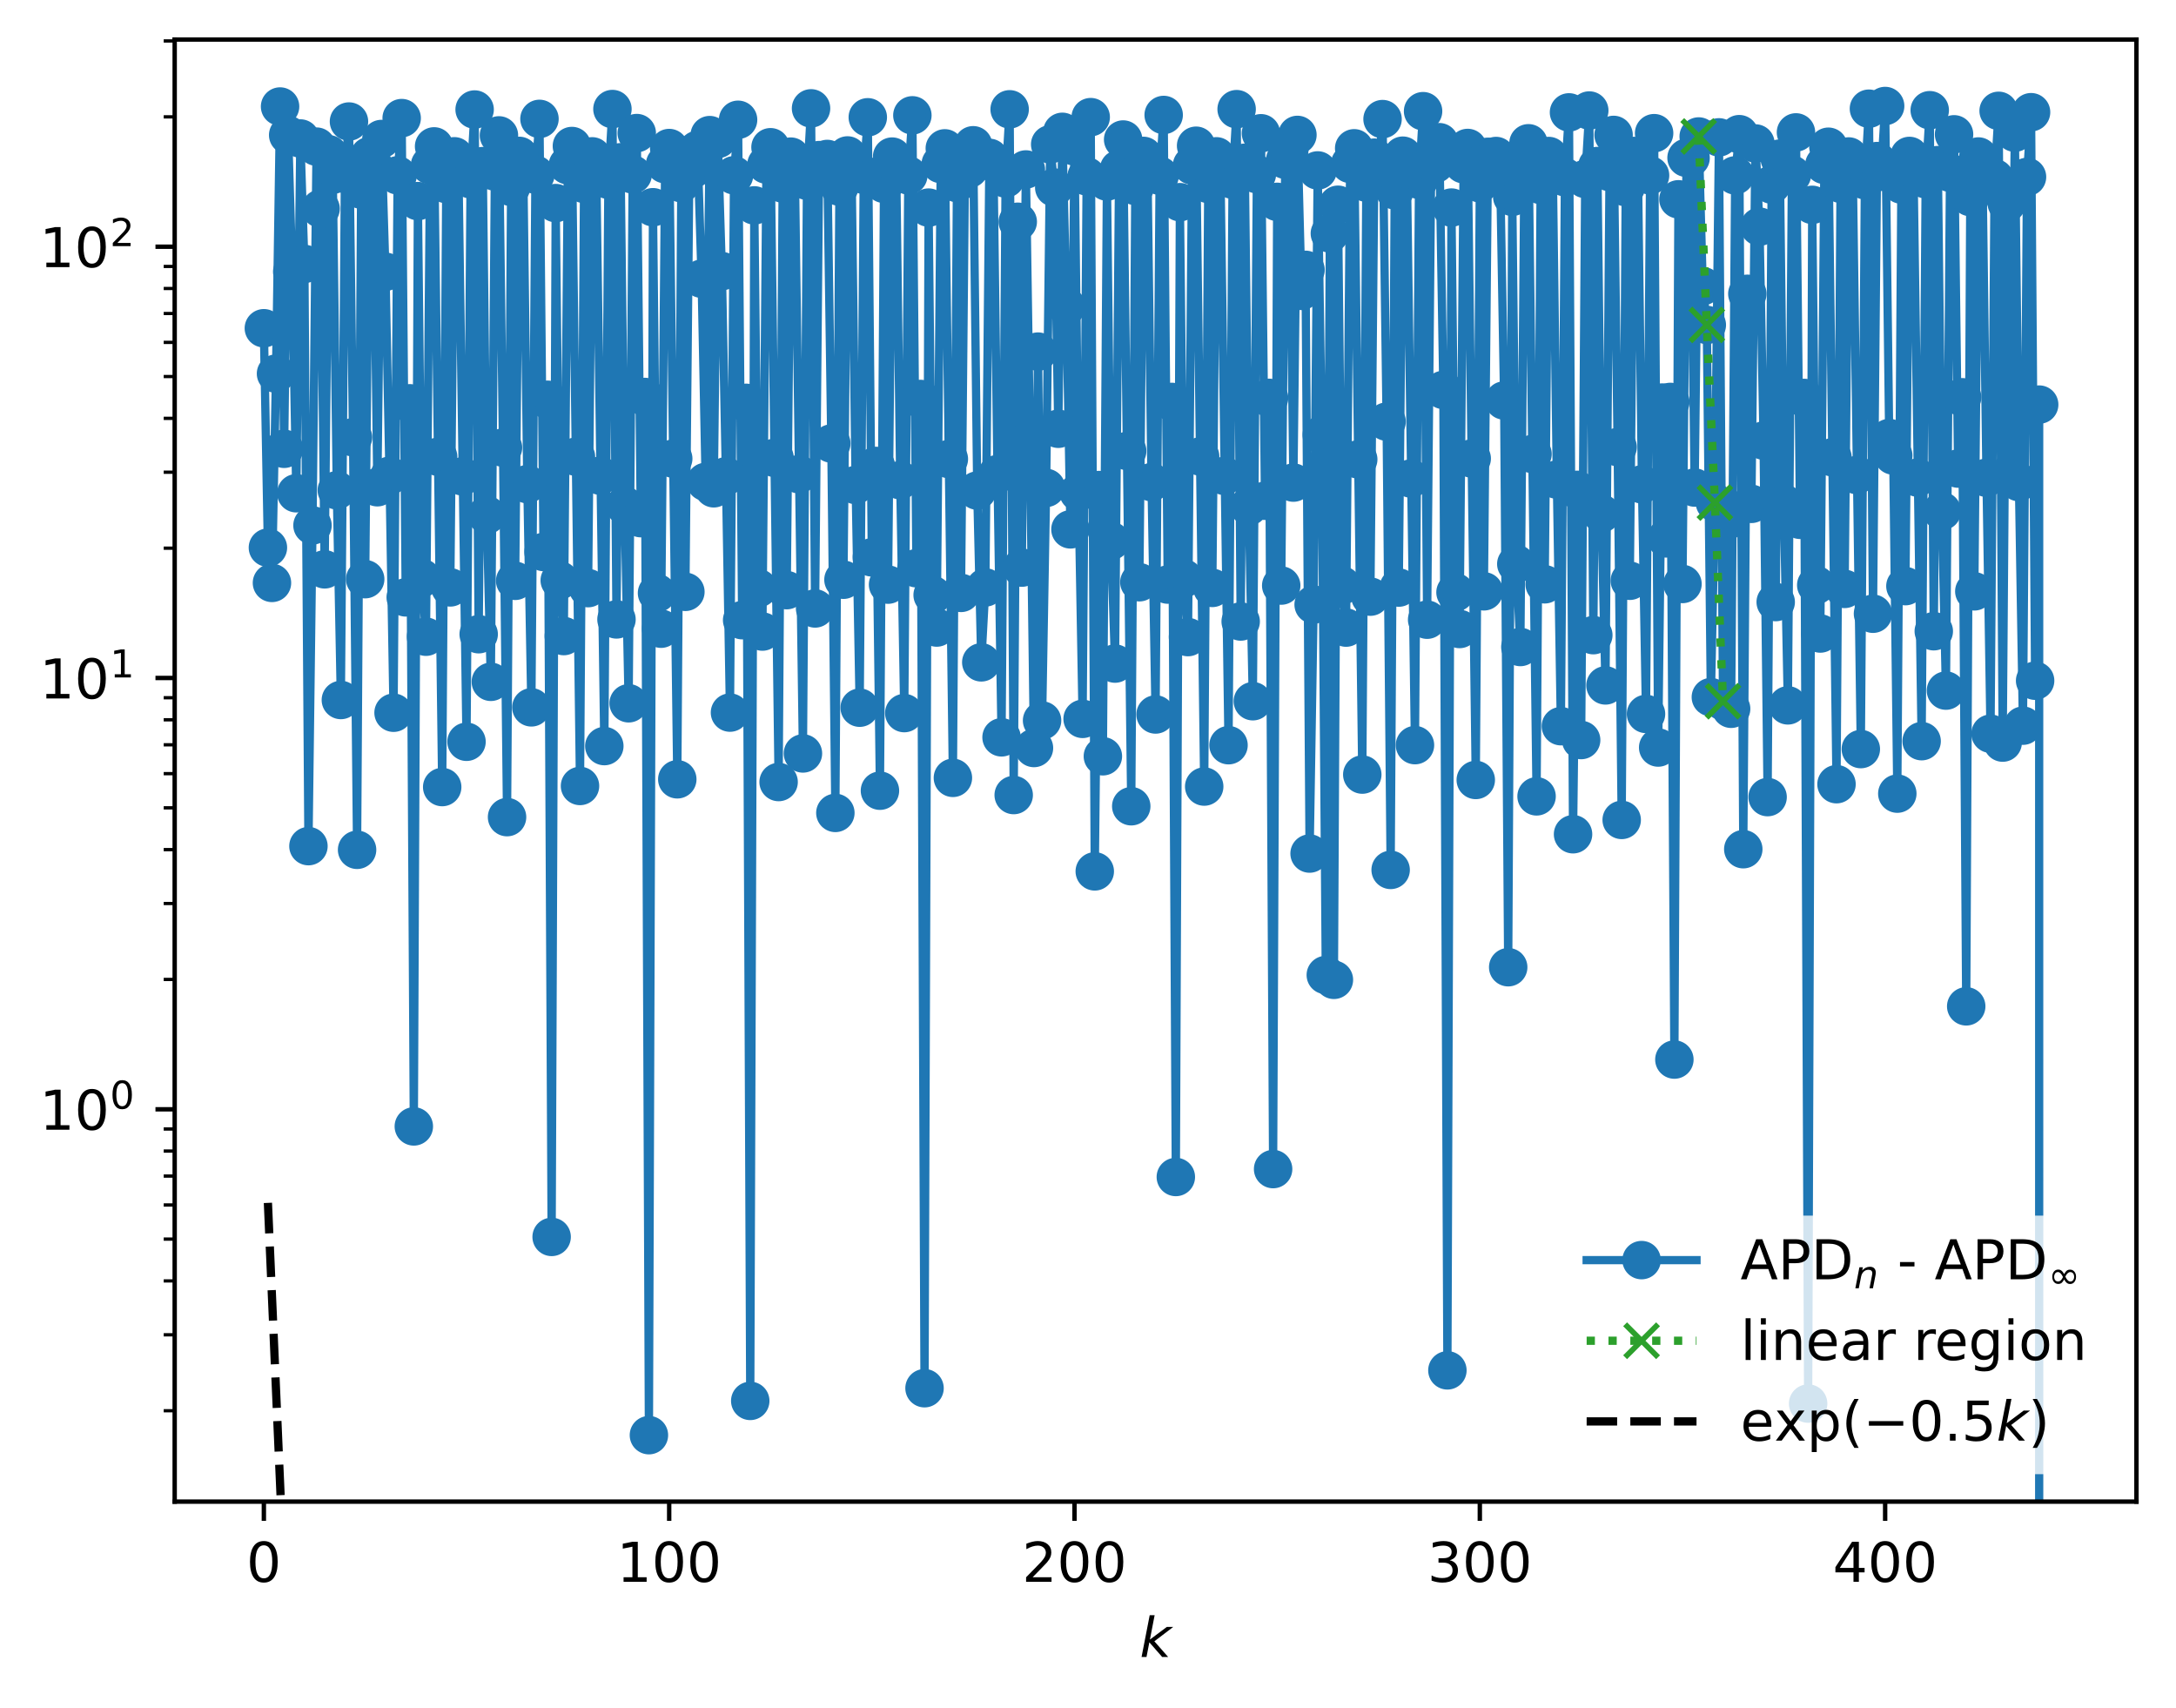 <?xml version="1.0" encoding="utf-8" standalone="no"?>
<!DOCTYPE svg PUBLIC "-//W3C//DTD SVG 1.1//EN"
  "http://www.w3.org/Graphics/SVG/1.1/DTD/svg11.dtd">
<!-- Created with matplotlib (https://matplotlib.org/) -->
<svg height="310.868pt" version="1.1" viewBox="0 0 396.12 310.868" width="396.12pt" xmlns="http://www.w3.org/2000/svg" xmlns:xlink="http://www.w3.org/1999/xlink">
 <defs>
  <style type="text/css">
*{stroke-linecap:butt;stroke-linejoin:round;}
  </style>
 </defs>
 <g id="figure_1">
  <g id="patch_1">
   <path d="M 0 310.868 
L 396.12 310.868 
L 396.12 0 
L 0 0 
z
" style="fill:#ffffff;"/>
  </g>
  <g id="axes_1">
   <g id="patch_2">
    <path d="M 31.8 273.312 
L 388.92 273.312 
L 388.92 7.2 
L 31.8 7.2 
z
" style="fill:#ffffff;"/>
   </g>
   <g id="matplotlib.axis_1">
    <g id="xtick_1">
     <g id="line2d_1">
      <defs>
       <path d="M 0 0 
L 0 3.5 
" id="m9039345064" style="stroke:#000000;stroke-width:0.8;"/>
      </defs>
      <g>
       <use style="stroke:#000000;stroke-width:0.8;" x="48.033" xlink:href="#m9039345064" y="273.312"/>
      </g>
     </g>
     <g id="text_1">
      <!-- 0 -->
      <defs>
       <path d="M 31.781 66.406 
Q 24.172 66.406 20.328 58.906 
Q 16.5 51.422 16.5 36.375 
Q 16.5 21.391 20.328 13.891 
Q 24.172 6.391 31.781 6.391 
Q 39.453 6.391 43.281 13.891 
Q 47.125 21.391 47.125 36.375 
Q 47.125 51.422 43.281 58.906 
Q 39.453 66.406 31.781 66.406 
z
M 31.781 74.219 
Q 44.047 74.219 50.516 64.516 
Q 56.984 54.828 56.984 36.375 
Q 56.984 17.969 50.516 8.266 
Q 44.047 -1.422 31.781 -1.422 
Q 19.531 -1.422 13.062 8.266 
Q 6.594 17.969 6.594 36.375 
Q 6.594 54.828 13.062 64.516 
Q 19.531 74.219 31.781 74.219 
z
" id="DejaVuSans-48"/>
      </defs>
      <g transform="translate(44.851 287.91)scale(0.1 -0.1)">
       <use xlink:href="#DejaVuSans-48"/>
      </g>
     </g>
    </g>
    <g id="xtick_2">
     <g id="line2d_2">
      <g>
       <use style="stroke:#000000;stroke-width:0.8;" x="121.818" xlink:href="#m9039345064" y="273.312"/>
      </g>
     </g>
     <g id="text_2">
      <!-- 100 -->
      <defs>
       <path d="M 12.406 8.297 
L 28.516 8.297 
L 28.516 63.922 
L 10.984 60.406 
L 10.984 69.391 
L 28.422 72.906 
L 38.281 72.906 
L 38.281 8.297 
L 54.391 8.297 
L 54.391 0 
L 12.406 0 
z
" id="DejaVuSans-49"/>
      </defs>
      <g transform="translate(112.274 287.91)scale(0.1 -0.1)">
       <use xlink:href="#DejaVuSans-49"/>
       <use x="63.623" xlink:href="#DejaVuSans-48"/>
       <use x="127.246" xlink:href="#DejaVuSans-48"/>
      </g>
     </g>
    </g>
    <g id="xtick_3">
     <g id="line2d_3">
      <g>
       <use style="stroke:#000000;stroke-width:0.8;" x="195.603" xlink:href="#m9039345064" y="273.312"/>
      </g>
     </g>
     <g id="text_3">
      <!-- 200 -->
      <defs>
       <path d="M 19.188 8.297 
L 53.609 8.297 
L 53.609 0 
L 7.328 0 
L 7.328 8.297 
Q 12.938 14.109 22.625 23.891 
Q 32.328 33.688 34.812 36.531 
Q 39.547 41.844 41.422 45.531 
Q 43.312 49.219 43.312 52.781 
Q 43.312 58.594 39.234 62.25 
Q 35.156 65.922 28.609 65.922 
Q 23.969 65.922 18.812 64.312 
Q 13.672 62.703 7.812 59.422 
L 7.812 69.391 
Q 13.766 71.781 18.938 73 
Q 24.125 74.219 28.422 74.219 
Q 39.75 74.219 46.484 68.547 
Q 53.219 62.891 53.219 53.422 
Q 53.219 48.922 51.531 44.891 
Q 49.859 40.875 45.406 35.406 
Q 44.188 33.984 37.641 27.219 
Q 31.109 20.453 19.188 8.297 
z
" id="DejaVuSans-50"/>
      </defs>
      <g transform="translate(186.059 287.91)scale(0.1 -0.1)">
       <use xlink:href="#DejaVuSans-50"/>
       <use x="63.623" xlink:href="#DejaVuSans-48"/>
       <use x="127.246" xlink:href="#DejaVuSans-48"/>
      </g>
     </g>
    </g>
    <g id="xtick_4">
     <g id="line2d_4">
      <g>
       <use style="stroke:#000000;stroke-width:0.8;" x="269.388" xlink:href="#m9039345064" y="273.312"/>
      </g>
     </g>
     <g id="text_4">
      <!-- 300 -->
      <defs>
       <path d="M 40.578 39.312 
Q 47.656 37.797 51.625 33 
Q 55.609 28.219 55.609 21.188 
Q 55.609 10.406 48.188 4.484 
Q 40.766 -1.422 27.094 -1.422 
Q 22.516 -1.422 17.656 -0.516 
Q 12.797 0.391 7.625 2.203 
L 7.625 11.719 
Q 11.719 9.328 16.594 8.109 
Q 21.484 6.891 26.812 6.891 
Q 36.078 6.891 40.938 10.547 
Q 45.797 14.203 45.797 21.188 
Q 45.797 27.641 41.281 31.266 
Q 36.766 34.906 28.719 34.906 
L 20.219 34.906 
L 20.219 43.016 
L 29.109 43.016 
Q 36.375 43.016 40.234 45.922 
Q 44.094 48.828 44.094 54.297 
Q 44.094 59.906 40.109 62.906 
Q 36.141 65.922 28.719 65.922 
Q 24.656 65.922 20.016 65.031 
Q 15.375 64.156 9.812 62.312 
L 9.812 71.094 
Q 15.438 72.656 20.344 73.438 
Q 25.25 74.219 29.594 74.219 
Q 40.828 74.219 47.359 69.109 
Q 53.906 64.016 53.906 55.328 
Q 53.906 49.266 50.438 45.094 
Q 46.969 40.922 40.578 39.312 
z
" id="DejaVuSans-51"/>
      </defs>
      <g transform="translate(259.844 287.91)scale(0.1 -0.1)">
       <use xlink:href="#DejaVuSans-51"/>
       <use x="63.623" xlink:href="#DejaVuSans-48"/>
       <use x="127.246" xlink:href="#DejaVuSans-48"/>
      </g>
     </g>
    </g>
    <g id="xtick_5">
     <g id="line2d_5">
      <g>
       <use style="stroke:#000000;stroke-width:0.8;" x="343.173" xlink:href="#m9039345064" y="273.312"/>
      </g>
     </g>
     <g id="text_5">
      <!-- 400 -->
      <defs>
       <path d="M 37.797 64.312 
L 12.891 25.391 
L 37.797 25.391 
z
M 35.203 72.906 
L 47.609 72.906 
L 47.609 25.391 
L 58.016 25.391 
L 58.016 17.188 
L 47.609 17.188 
L 47.609 0 
L 37.797 0 
L 37.797 17.188 
L 4.891 17.188 
L 4.891 26.703 
z
" id="DejaVuSans-52"/>
      </defs>
      <g transform="translate(333.629 287.91)scale(0.1 -0.1)">
       <use xlink:href="#DejaVuSans-52"/>
       <use x="63.623" xlink:href="#DejaVuSans-48"/>
       <use x="127.246" xlink:href="#DejaVuSans-48"/>
      </g>
     </g>
    </g>
    <g id="text_6">
     <!-- $ k $ -->
     <defs>
      <path d="M 18.312 75.984 
L 27.297 75.984 
L 18.703 31.688 
L 49.516 54.688 
L 61.188 54.688 
L 26.812 28.516 
L 51.906 0 
L 41.016 0 
L 17.672 26.703 
L 12.5 0 
L 3.516 0 
z
" id="DejaVuSans-Oblique-107"/>
     </defs>
     <g transform="translate(207.46 301.589)scale(0.1 -0.1)">
      <use transform="translate(0 0.016)" xlink:href="#DejaVuSans-Oblique-107"/>
     </g>
    </g>
   </g>
   <g id="matplotlib.axis_2">
    <g id="ytick_1">
     <g id="line2d_6">
      <defs>
       <path d="M 0 0 
L -3.5 0 
" id="m3170d308d4" style="stroke:#000000;stroke-width:0.8;"/>
      </defs>
      <g>
       <use style="stroke:#000000;stroke-width:0.8;" x="31.8" xlink:href="#m3170d308d4" y="201.902"/>
      </g>
     </g>
     <g id="text_7">
      <!-- $\mathdefault{10^{0}}$ -->
      <g transform="translate(7.2 205.701)scale(0.1 -0.1)">
       <use transform="translate(0 0.766)" xlink:href="#DejaVuSans-49"/>
       <use transform="translate(63.623 0.766)" xlink:href="#DejaVuSans-48"/>
       <use transform="translate(128.203 39.047)scale(0.7)" xlink:href="#DejaVuSans-48"/>
      </g>
     </g>
    </g>
    <g id="ytick_2">
     <g id="line2d_7">
      <g>
       <use style="stroke:#000000;stroke-width:0.8;" x="31.8" xlink:href="#m3170d308d4" y="123.402"/>
      </g>
     </g>
     <g id="text_8">
      <!-- $\mathdefault{10^{1}}$ -->
      <g transform="translate(7.2 127.201)scale(0.1 -0.1)">
       <use transform="translate(0 0.684)" xlink:href="#DejaVuSans-49"/>
       <use transform="translate(63.623 0.684)" xlink:href="#DejaVuSans-48"/>
       <use transform="translate(128.203 38.966)scale(0.7)" xlink:href="#DejaVuSans-49"/>
      </g>
     </g>
    </g>
    <g id="ytick_3">
     <g id="line2d_8">
      <g>
       <use style="stroke:#000000;stroke-width:0.8;" x="31.8" xlink:href="#m3170d308d4" y="44.903"/>
      </g>
     </g>
     <g id="text_9">
      <!-- $\mathdefault{10^{2}}$ -->
      <g transform="translate(7.2 48.702)scale(0.1 -0.1)">
       <use transform="translate(0 0.766)" xlink:href="#DejaVuSans-49"/>
       <use transform="translate(63.623 0.766)" xlink:href="#DejaVuSans-48"/>
       <use transform="translate(128.203 39.047)scale(0.7)" xlink:href="#DejaVuSans-50"/>
      </g>
     </g>
    </g>
    <g id="ytick_4">
     <g id="line2d_9">
      <defs>
       <path d="M 0 0 
L -2 0 
" id="m0f8829d478" style="stroke:#000000;stroke-width:0.6;"/>
      </defs>
      <g>
       <use style="stroke:#000000;stroke-width:0.6;" x="31.8" xlink:href="#m0f8829d478" y="256.77"/>
      </g>
     </g>
    </g>
    <g id="ytick_5">
     <g id="line2d_10">
      <g>
       <use style="stroke:#000000;stroke-width:0.6;" x="31.8" xlink:href="#m0f8829d478" y="242.947"/>
      </g>
     </g>
    </g>
    <g id="ytick_6">
     <g id="line2d_11">
      <g>
       <use style="stroke:#000000;stroke-width:0.6;" x="31.8" xlink:href="#m0f8829d478" y="233.14"/>
      </g>
     </g>
    </g>
    <g id="ytick_7">
     <g id="line2d_12">
      <g>
       <use style="stroke:#000000;stroke-width:0.6;" x="31.8" xlink:href="#m0f8829d478" y="225.532"/>
      </g>
     </g>
    </g>
    <g id="ytick_8">
     <g id="line2d_13">
      <g>
       <use style="stroke:#000000;stroke-width:0.6;" x="31.8" xlink:href="#m0f8829d478" y="219.317"/>
      </g>
     </g>
    </g>
    <g id="ytick_9">
     <g id="line2d_14">
      <g>
       <use style="stroke:#000000;stroke-width:0.6;" x="31.8" xlink:href="#m0f8829d478" y="214.061"/>
      </g>
     </g>
    </g>
    <g id="ytick_10">
     <g id="line2d_15">
      <g>
       <use style="stroke:#000000;stroke-width:0.6;" x="31.8" xlink:href="#m0f8829d478" y="209.509"/>
      </g>
     </g>
    </g>
    <g id="ytick_11">
     <g id="line2d_16">
      <g>
       <use style="stroke:#000000;stroke-width:0.6;" x="31.8" xlink:href="#m0f8829d478" y="205.493"/>
      </g>
     </g>
    </g>
    <g id="ytick_12">
     <g id="line2d_17">
      <g>
       <use style="stroke:#000000;stroke-width:0.6;" x="31.8" xlink:href="#m0f8829d478" y="178.271"/>
      </g>
     </g>
    </g>
    <g id="ytick_13">
     <g id="line2d_18">
      <g>
       <use style="stroke:#000000;stroke-width:0.6;" x="31.8" xlink:href="#m0f8829d478" y="164.448"/>
      </g>
     </g>
    </g>
    <g id="ytick_14">
     <g id="line2d_19">
      <g>
       <use style="stroke:#000000;stroke-width:0.6;" x="31.8" xlink:href="#m0f8829d478" y="154.64"/>
      </g>
     </g>
    </g>
    <g id="ytick_15">
     <g id="line2d_20">
      <g>
       <use style="stroke:#000000;stroke-width:0.6;" x="31.8" xlink:href="#m0f8829d478" y="147.033"/>
      </g>
     </g>
    </g>
    <g id="ytick_16">
     <g id="line2d_21">
      <g>
       <use style="stroke:#000000;stroke-width:0.6;" x="31.8" xlink:href="#m0f8829d478" y="140.817"/>
      </g>
     </g>
    </g>
    <g id="ytick_17">
     <g id="line2d_22">
      <g>
       <use style="stroke:#000000;stroke-width:0.6;" x="31.8" xlink:href="#m0f8829d478" y="135.562"/>
      </g>
     </g>
    </g>
    <g id="ytick_18">
     <g id="line2d_23">
      <g>
       <use style="stroke:#000000;stroke-width:0.6;" x="31.8" xlink:href="#m0f8829d478" y="131.01"/>
      </g>
     </g>
    </g>
    <g id="ytick_19">
     <g id="line2d_24">
      <g>
       <use style="stroke:#000000;stroke-width:0.6;" x="31.8" xlink:href="#m0f8829d478" y="126.994"/>
      </g>
     </g>
    </g>
    <g id="ytick_20">
     <g id="line2d_25">
      <g>
       <use style="stroke:#000000;stroke-width:0.6;" x="31.8" xlink:href="#m0f8829d478" y="99.772"/>
      </g>
     </g>
    </g>
    <g id="ytick_21">
     <g id="line2d_26">
      <g>
       <use style="stroke:#000000;stroke-width:0.6;" x="31.8" xlink:href="#m0f8829d478" y="85.949"/>
      </g>
     </g>
    </g>
    <g id="ytick_22">
     <g id="line2d_27">
      <g>
       <use style="stroke:#000000;stroke-width:0.6;" x="31.8" xlink:href="#m0f8829d478" y="76.141"/>
      </g>
     </g>
    </g>
    <g id="ytick_23">
     <g id="line2d_28">
      <g>
       <use style="stroke:#000000;stroke-width:0.6;" x="31.8" xlink:href="#m0f8829d478" y="68.534"/>
      </g>
     </g>
    </g>
    <g id="ytick_24">
     <g id="line2d_29">
      <g>
       <use style="stroke:#000000;stroke-width:0.6;" x="31.8" xlink:href="#m0f8829d478" y="62.318"/>
      </g>
     </g>
    </g>
    <g id="ytick_25">
     <g id="line2d_30">
      <g>
       <use style="stroke:#000000;stroke-width:0.6;" x="31.8" xlink:href="#m0f8829d478" y="57.063"/>
      </g>
     </g>
    </g>
    <g id="ytick_26">
     <g id="line2d_31">
      <g>
       <use style="stroke:#000000;stroke-width:0.6;" x="31.8" xlink:href="#m0f8829d478" y="52.51"/>
      </g>
     </g>
    </g>
    <g id="ytick_27">
     <g id="line2d_32">
      <g>
       <use style="stroke:#000000;stroke-width:0.6;" x="31.8" xlink:href="#m0f8829d478" y="48.495"/>
      </g>
     </g>
    </g>
    <g id="ytick_28">
     <g id="line2d_33">
      <g>
       <use style="stroke:#000000;stroke-width:0.6;" x="31.8" xlink:href="#m0f8829d478" y="21.272"/>
      </g>
     </g>
    </g>
    <g id="ytick_29">
     <g id="line2d_34">
      <g>
       <use style="stroke:#000000;stroke-width:0.6;" x="31.8" xlink:href="#m0f8829d478" y="7.449"/>
      </g>
     </g>
    </g>
   </g>
   <g id="line2d_35">
    <path clip-path="url(#p6bca76acae)" d="M 48.033 59.745 
L 48.771 99.677 
L 49.508 106.094 
L 50.246 68.008 
L 50.984 19.388 
L 51.722 81.684 
L 52.46 24.585 
L 53.198 49.458 
L 53.936 89.776 
L 54.673 25.207 
L 55.411 48.04 
L 56.149 154.005 
L 56.887 95.628 
L 57.625 26.689 
L 58.363 37.98 
L 59.1 103.624 
L 59.838 28.083 
L 60.576 31.811 
L 61.314 89.237 
L 62.052 127.407 
L 62.79 31.652 
L 63.528 22.12 
L 64.265 79.589 
L 65.003 154.674 
L 65.741 34.513 
L 66.479 105.414 
L 67.217 28.422 
L 67.955 30.097 
L 68.693 88.682 
L 69.43 25.303 
L 70.168 49.464 
L 70.906 86.594 
L 71.644 129.723 
L 72.382 31.911 
L 73.12 21.496 
L 73.858 108.729 
L 74.595 73.405 
L 75.333 205.018 
L 76.071 36.603 
L 76.809 105.218 
L 77.547 115.888 
L 78.285 30.062 
L 79.022 26.645 
L 80.498 143.253 
L 81.236 33.497 
L 81.974 106.911 
L 82.712 28.451 
L 83.45 30.702 
L 84.925 135.01 
L 85.663 32.624 
L 86.401 19.936 
L 87.139 115.433 
L 87.877 30.236 
L 88.615 93.733 
L 89.352 124.097 
L 90.09 31.219 
L 90.828 24.645 
L 91.566 81.47 
L 92.304 148.725 
L 93.042 34.022 
L 93.78 105.715 
L 94.517 28.372 
L 95.255 30.534 
L 95.993 88.118 
L 96.731 128.745 
L 97.469 31.786 
L 98.207 21.64 
L 98.944 100.467 
L 99.682 72.761 
L 100.42 225.131 
L 101.158 36.965 
L 101.896 105.639 
L 102.634 115.769 
L 103.372 30.078 
L 104.109 26.577 
L 105.585 143.053 
L 106.323 33.472 
L 107.061 107.044 
L 107.799 28.46 
L 108.537 30.737 
L 110.012 135.794 
L 110.75 32.727 
L 111.488 19.849 
L 112.226 112.739 
L 112.964 29.54 
L 113.701 92.007 
L 114.439 128.003 
L 115.177 31.751 
L 115.915 24.223 
L 116.653 94.308 
L 117.391 72.254 
L 118.129 261.216 
L 118.866 37.719 
L 119.604 107.942 
L 120.342 114.429 
L 121.08 29.882 
L 121.818 26.946 
L 123.294 141.84 
L 124.031 33.344 
L 124.769 107.719 
L 125.507 28.554 
L 126.245 30.705 
L 126.983 27.288 
L 127.721 50.728 
L 128.459 87.711 
L 129.196 24.595 
L 129.934 88.873 
L 130.672 25.296 
L 131.41 49.352 
L 132.148 86.695 
L 132.886 129.699 
L 133.623 31.903 
L 134.361 21.803 
L 135.099 112.875 
L 135.837 73.322 
L 136.575 254.978 
L 137.313 37.382 
L 138.051 107.067 
L 138.788 114.95 
L 139.526 29.959 
L 140.264 26.8 
L 141.74 142.337 
L 142.478 33.397 
L 143.216 107.413 
L 143.953 28.509 
L 144.691 30.712 
L 146.167 137.134 
L 146.905 32.897 
L 147.643 19.724 
L 148.38 110.743 
L 149.118 29.14 
L 149.856 29.426 
L 150.594 28.934 
L 151.332 80.724 
L 152.07 147.958 
L 152.808 33.971 
L 153.545 105.517 
L 154.283 28.294 
L 155.021 30.875 
L 155.759 88.274 
L 156.497 128.808 
L 157.235 31.818 
L 157.973 21.349 
L 158.71 101.445 
L 159.448 84.805 
L 160.186 143.914 
L 160.924 33.459 
L 161.662 106.407 
L 162.4 28.504 
L 163.138 30.115 
L 163.875 87.406 
L 164.613 129.789 
L 165.351 31.923 
L 166.089 20.994 
L 166.827 103.425 
L 167.565 72.618 
L 168.302 252.668 
L 169.04 37.788 
L 169.778 108.303 
L 170.516 114.217 
L 171.254 29.849 
L 171.992 27.004 
L 173.467 141.577 
L 174.205 33.315 
L 174.943 107.912 
L 175.681 28.583 
L 176.419 30.72 
L 177.157 26.442 
L 177.895 89.289 
L 178.632 120.553 
L 179.37 106.918 
L 180.108 28.733 
L 180.846 29.633 
L 181.584 86.296 
L 182.322 134.202 
L 183.06 32.492 
L 183.797 19.899 
L 184.535 144.707 
L 185.273 40.364 
L 186.011 103.311 
L 186.749 30.846 
L 187.487 79.757 
L 188.224 136.144 
L 188.962 63.997 
L 189.7 131.143 
L 190.438 88.804 
L 191.176 26.275 
L 191.914 34.128 
L 192.652 78.038 
L 193.389 23.996 
L 194.127 55.761 
L 194.865 96.35 
L 195.603 26.648 
L 196.341 89.587 
L 197.079 130.842 
L 197.817 32.092 
L 198.554 21.322 
L 199.292 158.597 
L 200.03 89.194 
L 200.768 137.647 
L 201.506 33.044 
L 202.244 98.456 
L 202.981 120.776 
L 203.719 30.77 
L 204.457 25.395 
L 205.933 146.744 
L 206.671 33.842 
L 207.409 105.974 
L 208.146 28.375 
L 208.884 30.643 
L 209.622 87.754 
L 210.36 130.041 
L 211.098 31.976 
L 211.836 20.927 
L 212.574 106.397 
L 213.311 73.155 
L 214.049 214.225 
L 214.787 36.799 
L 215.525 105.282 
L 216.263 115.957 
L 217.001 30.103 
L 217.739 26.526 
L 219.214 143.16 
L 219.952 33.482 
L 220.69 107.003 
L 221.428 28.455 
L 222.166 30.745 
L 223.641 135.633 
L 224.379 32.706 
L 225.117 19.871 
L 225.855 113.117 
L 226.593 29.627 
L 227.331 92.165 
L 228.068 127.629 
L 228.806 31.701 
L 229.544 24.257 
L 230.282 91.145 
L 231.02 72.416 
L 231.758 212.785 
L 232.496 36.741 
L 233.233 106.578 
L 233.971 29.074 
L 234.709 27.28 
L 235.447 87.836 
L 236.185 24.558 
L 236.923 52.945 
L 237.66 49.115 
L 238.398 155.354 
L 239.136 110.041 
L 239.874 31.022 
L 240.612 79.146 
L 241.35 177.464 
L 242.088 42.49 
L 242.825 178.338 
L 243.563 37.269 
L 244.301 106.567 
L 245.039 114.228 
L 245.777 29.832 
L 246.515 26.994 
L 247.99 140.981 
L 248.728 33.244 
L 249.466 108.594 
L 250.204 28.694 
L 250.942 31.089 
L 251.68 21.678 
L 252.418 76.739 
L 253.155 158.331 
L 253.893 34.633 
L 254.631 106.944 
L 255.369 28.336 
L 256.107 31.3 
L 257.582 135.621 
L 258.32 32.729 
L 259.058 20.237 
L 259.796 112.791 
L 260.534 29.525 
L 261.272 29.833 
L 262.01 25.882 
L 262.747 70.971 
L 263.485 249.419 
L 264.223 37.78 
L 264.961 107.812 
L 265.699 114.483 
L 266.437 29.892 
L 267.175 26.933 
L 268.65 141.961 
L 269.388 33.358 
L 270.126 107.625 
L 270.864 28.541 
L 271.602 30.698 
L 272.34 28.398 
L 273.077 30.822 
L 273.815 72.895 
L 274.553 176.044 
L 275.291 35.826 
L 276.029 102.652 
L 276.767 117.761 
L 277.504 30.372 
L 278.242 26.08 
L 279.718 144.944 
L 280.456 33.669 
L 281.194 106.347 
L 281.932 28.397 
L 282.669 30.705 
L 283.407 87.292 
L 284.145 132.174 
L 284.883 32.255 
L 285.621 20.456 
L 286.359 151.84 
L 287.097 89.158 
L 287.834 134.694 
L 288.572 32.572 
L 289.31 20.116 
L 290.048 115.603 
L 290.786 30.221 
L 291.524 93.467 
L 292.261 124.752 
L 292.999 31.311 
L 293.737 24.559 
L 294.475 81.376 
L 295.213 149.234 
L 295.951 34.069 
L 296.689 105.705 
L 297.426 28.386 
L 298.164 30.45 
L 298.902 88.157 
L 299.64 129.942 
L 300.378 31.922 
L 301.116 24.241 
L 301.854 136.057 
L 302.591 73.269 
L 303.329 97.993 
L 304.067 73.157 
L 304.805 192.852 
L 305.543 36.276 
L 306.281 106.291 
L 307.019 28.728 
L 307.756 28.746 
L 308.494 88.737 
L 309.232 24.842 
L 309.97 52.077 
L 310.708 59.144 
L 311.446 126.887 
L 312.183 91.477 
L 312.921 25.003 
L 313.659 127.633 
L 314.397 94.792 
L 315.135 129.003 
L 315.873 31.926 
L 316.611 24.422 
L 317.348 154.563 
L 318.086 53.475 
L 318.824 91.708 
L 319.562 26.115 
L 320.3 41.255 
L 321.038 80.19 
L 321.776 145.08 
L 322.513 33.595 
L 323.251 109.58 
L 323.989 28.873 
L 324.727 91.631 
L 325.465 128.383 
L 326.203 31.792 
L 326.94 24.1 
L 327.678 94.611 
L 328.416 72.428 
L 329.154 255.465 
L 329.892 37.286 
L 330.63 106.493 
L 331.368 115.305 
L 332.105 30.012 
L 332.843 26.707 
L 334.319 142.73 
L 335.057 33.44 
L 335.795 107.186 
L 336.533 28.48 
L 337.27 30.716 
L 338.746 136.339 
L 339.484 32.796 
L 340.222 19.785 
L 340.96 111.705 
L 341.698 29.318 
L 342.435 31.273 
L 343.173 19.296 
L 343.911 79.726 
L 344.649 82.909 
L 345.387 144.448 
L 346.125 33.593 
L 346.862 106.682 
L 347.6 28.385 
L 348.338 30.948 
L 349.814 134.9 
L 350.552 32.619 
L 351.29 20.061 
L 352.027 114.89 
L 352.765 30.053 
L 353.503 93.023 
L 354.241 125.697 
L 354.979 31.44 
L 355.717 24.45 
L 356.455 85.285 
L 357.192 72.305 
L 357.93 183.162 
L 358.668 35.867 
L 359.406 107.631 
L 360.144 28.485 
L 360.882 30.582 
L 361.62 86.956 
L 362.357 133.545 
L 363.095 32.432 
L 363.833 20.174 
L 364.571 135.16 
L 365.309 36.997 
L 366.047 85.968 
L 366.784 24.152 
L 367.522 87.749 
L 368.26 132.08 
L 368.998 32.206 
L 369.736 20.424 
L 370.474 123.896 
L 371.212 73.642 
L 371.214 311.868 
L 371.214 311.868 
" style="fill:none;stroke:#1f77b4;stroke-linecap:square;stroke-width:1.5;"/>
    <defs>
     <path d="M 0 3 
C 0.796 3 1.559 2.684 2.121 2.121 
C 2.684 1.559 3 0.796 3 0 
C 3 -0.796 2.684 -1.559 2.121 -2.121 
C 1.559 -2.684 0.796 -3 0 -3 
C -0.796 -3 -1.559 -2.684 -2.121 -2.121 
C -2.684 -1.559 -3 -0.796 -3 0 
C -3 0.796 -2.684 1.559 -2.121 2.121 
C -1.559 2.684 -0.796 3 0 3 
z
" id="m5273da4111" style="stroke:#1f77b4;"/>
    </defs>
    <g clip-path="url(#p6bca76acae)">
     <use style="fill:#1f77b4;stroke:#1f77b4;" x="48.033" xlink:href="#m5273da4111" y="59.745"/>
     <use style="fill:#1f77b4;stroke:#1f77b4;" x="48.771" xlink:href="#m5273da4111" y="99.677"/>
     <use style="fill:#1f77b4;stroke:#1f77b4;" x="49.508" xlink:href="#m5273da4111" y="106.094"/>
     <use style="fill:#1f77b4;stroke:#1f77b4;" x="50.246" xlink:href="#m5273da4111" y="68.008"/>
     <use style="fill:#1f77b4;stroke:#1f77b4;" x="50.984" xlink:href="#m5273da4111" y="19.388"/>
     <use style="fill:#1f77b4;stroke:#1f77b4;" x="51.722" xlink:href="#m5273da4111" y="81.684"/>
     <use style="fill:#1f77b4;stroke:#1f77b4;" x="52.46" xlink:href="#m5273da4111" y="24.585"/>
     <use style="fill:#1f77b4;stroke:#1f77b4;" x="53.198" xlink:href="#m5273da4111" y="49.458"/>
     <use style="fill:#1f77b4;stroke:#1f77b4;" x="53.936" xlink:href="#m5273da4111" y="89.776"/>
     <use style="fill:#1f77b4;stroke:#1f77b4;" x="54.673" xlink:href="#m5273da4111" y="25.207"/>
     <use style="fill:#1f77b4;stroke:#1f77b4;" x="55.411" xlink:href="#m5273da4111" y="48.04"/>
     <use style="fill:#1f77b4;stroke:#1f77b4;" x="56.149" xlink:href="#m5273da4111" y="154.005"/>
     <use style="fill:#1f77b4;stroke:#1f77b4;" x="56.887" xlink:href="#m5273da4111" y="95.628"/>
     <use style="fill:#1f77b4;stroke:#1f77b4;" x="57.625" xlink:href="#m5273da4111" y="26.689"/>
     <use style="fill:#1f77b4;stroke:#1f77b4;" x="58.363" xlink:href="#m5273da4111" y="37.98"/>
     <use style="fill:#1f77b4;stroke:#1f77b4;" x="59.1" xlink:href="#m5273da4111" y="103.624"/>
     <use style="fill:#1f77b4;stroke:#1f77b4;" x="59.838" xlink:href="#m5273da4111" y="28.083"/>
     <use style="fill:#1f77b4;stroke:#1f77b4;" x="60.576" xlink:href="#m5273da4111" y="31.811"/>
     <use style="fill:#1f77b4;stroke:#1f77b4;" x="61.314" xlink:href="#m5273da4111" y="89.237"/>
     <use style="fill:#1f77b4;stroke:#1f77b4;" x="62.052" xlink:href="#m5273da4111" y="127.407"/>
     <use style="fill:#1f77b4;stroke:#1f77b4;" x="62.79" xlink:href="#m5273da4111" y="31.652"/>
     <use style="fill:#1f77b4;stroke:#1f77b4;" x="63.528" xlink:href="#m5273da4111" y="22.12"/>
     <use style="fill:#1f77b4;stroke:#1f77b4;" x="64.265" xlink:href="#m5273da4111" y="79.589"/>
     <use style="fill:#1f77b4;stroke:#1f77b4;" x="65.003" xlink:href="#m5273da4111" y="154.674"/>
     <use style="fill:#1f77b4;stroke:#1f77b4;" x="65.741" xlink:href="#m5273da4111" y="34.513"/>
     <use style="fill:#1f77b4;stroke:#1f77b4;" x="66.479" xlink:href="#m5273da4111" y="105.414"/>
     <use style="fill:#1f77b4;stroke:#1f77b4;" x="67.217" xlink:href="#m5273da4111" y="28.422"/>
     <use style="fill:#1f77b4;stroke:#1f77b4;" x="67.955" xlink:href="#m5273da4111" y="30.097"/>
     <use style="fill:#1f77b4;stroke:#1f77b4;" x="68.693" xlink:href="#m5273da4111" y="88.682"/>
     <use style="fill:#1f77b4;stroke:#1f77b4;" x="69.43" xlink:href="#m5273da4111" y="25.303"/>
     <use style="fill:#1f77b4;stroke:#1f77b4;" x="70.168" xlink:href="#m5273da4111" y="49.464"/>
     <use style="fill:#1f77b4;stroke:#1f77b4;" x="70.906" xlink:href="#m5273da4111" y="86.594"/>
     <use style="fill:#1f77b4;stroke:#1f77b4;" x="71.644" xlink:href="#m5273da4111" y="129.723"/>
     <use style="fill:#1f77b4;stroke:#1f77b4;" x="72.382" xlink:href="#m5273da4111" y="31.911"/>
     <use style="fill:#1f77b4;stroke:#1f77b4;" x="73.12" xlink:href="#m5273da4111" y="21.496"/>
     <use style="fill:#1f77b4;stroke:#1f77b4;" x="73.858" xlink:href="#m5273da4111" y="108.729"/>
     <use style="fill:#1f77b4;stroke:#1f77b4;" x="74.595" xlink:href="#m5273da4111" y="73.405"/>
     <use style="fill:#1f77b4;stroke:#1f77b4;" x="75.333" xlink:href="#m5273da4111" y="205.018"/>
     <use style="fill:#1f77b4;stroke:#1f77b4;" x="76.071" xlink:href="#m5273da4111" y="36.603"/>
     <use style="fill:#1f77b4;stroke:#1f77b4;" x="76.809" xlink:href="#m5273da4111" y="105.218"/>
     <use style="fill:#1f77b4;stroke:#1f77b4;" x="77.547" xlink:href="#m5273da4111" y="115.888"/>
     <use style="fill:#1f77b4;stroke:#1f77b4;" x="78.285" xlink:href="#m5273da4111" y="30.062"/>
     <use style="fill:#1f77b4;stroke:#1f77b4;" x="79.022" xlink:href="#m5273da4111" y="26.645"/>
     <use style="fill:#1f77b4;stroke:#1f77b4;" x="79.76" xlink:href="#m5273da4111" y="83.137"/>
     <use style="fill:#1f77b4;stroke:#1f77b4;" x="80.498" xlink:href="#m5273da4111" y="143.253"/>
     <use style="fill:#1f77b4;stroke:#1f77b4;" x="81.236" xlink:href="#m5273da4111" y="33.497"/>
     <use style="fill:#1f77b4;stroke:#1f77b4;" x="81.974" xlink:href="#m5273da4111" y="106.911"/>
     <use style="fill:#1f77b4;stroke:#1f77b4;" x="82.712" xlink:href="#m5273da4111" y="28.451"/>
     <use style="fill:#1f77b4;stroke:#1f77b4;" x="83.45" xlink:href="#m5273da4111" y="30.702"/>
     <use style="fill:#1f77b4;stroke:#1f77b4;" x="84.187" xlink:href="#m5273da4111" y="86.702"/>
     <use style="fill:#1f77b4;stroke:#1f77b4;" x="84.925" xlink:href="#m5273da4111" y="135.01"/>
     <use style="fill:#1f77b4;stroke:#1f77b4;" x="85.663" xlink:href="#m5273da4111" y="32.624"/>
     <use style="fill:#1f77b4;stroke:#1f77b4;" x="86.401" xlink:href="#m5273da4111" y="19.936"/>
     <use style="fill:#1f77b4;stroke:#1f77b4;" x="87.139" xlink:href="#m5273da4111" y="115.433"/>
     <use style="fill:#1f77b4;stroke:#1f77b4;" x="87.877" xlink:href="#m5273da4111" y="30.236"/>
     <use style="fill:#1f77b4;stroke:#1f77b4;" x="88.615" xlink:href="#m5273da4111" y="93.733"/>
     <use style="fill:#1f77b4;stroke:#1f77b4;" x="89.352" xlink:href="#m5273da4111" y="124.097"/>
     <use style="fill:#1f77b4;stroke:#1f77b4;" x="90.09" xlink:href="#m5273da4111" y="31.219"/>
     <use style="fill:#1f77b4;stroke:#1f77b4;" x="90.828" xlink:href="#m5273da4111" y="24.645"/>
     <use style="fill:#1f77b4;stroke:#1f77b4;" x="91.566" xlink:href="#m5273da4111" y="81.47"/>
     <use style="fill:#1f77b4;stroke:#1f77b4;" x="92.304" xlink:href="#m5273da4111" y="148.725"/>
     <use style="fill:#1f77b4;stroke:#1f77b4;" x="93.042" xlink:href="#m5273da4111" y="34.022"/>
     <use style="fill:#1f77b4;stroke:#1f77b4;" x="93.78" xlink:href="#m5273da4111" y="105.715"/>
     <use style="fill:#1f77b4;stroke:#1f77b4;" x="94.517" xlink:href="#m5273da4111" y="28.372"/>
     <use style="fill:#1f77b4;stroke:#1f77b4;" x="95.255" xlink:href="#m5273da4111" y="30.534"/>
     <use style="fill:#1f77b4;stroke:#1f77b4;" x="95.993" xlink:href="#m5273da4111" y="88.118"/>
     <use style="fill:#1f77b4;stroke:#1f77b4;" x="96.731" xlink:href="#m5273da4111" y="128.745"/>
     <use style="fill:#1f77b4;stroke:#1f77b4;" x="97.469" xlink:href="#m5273da4111" y="31.786"/>
     <use style="fill:#1f77b4;stroke:#1f77b4;" x="98.207" xlink:href="#m5273da4111" y="21.64"/>
     <use style="fill:#1f77b4;stroke:#1f77b4;" x="98.944" xlink:href="#m5273da4111" y="100.467"/>
     <use style="fill:#1f77b4;stroke:#1f77b4;" x="99.682" xlink:href="#m5273da4111" y="72.761"/>
     <use style="fill:#1f77b4;stroke:#1f77b4;" x="100.42" xlink:href="#m5273da4111" y="225.131"/>
     <use style="fill:#1f77b4;stroke:#1f77b4;" x="101.158" xlink:href="#m5273da4111" y="36.965"/>
     <use style="fill:#1f77b4;stroke:#1f77b4;" x="101.896" xlink:href="#m5273da4111" y="105.639"/>
     <use style="fill:#1f77b4;stroke:#1f77b4;" x="102.634" xlink:href="#m5273da4111" y="115.769"/>
     <use style="fill:#1f77b4;stroke:#1f77b4;" x="103.372" xlink:href="#m5273da4111" y="30.078"/>
     <use style="fill:#1f77b4;stroke:#1f77b4;" x="104.109" xlink:href="#m5273da4111" y="26.577"/>
     <use style="fill:#1f77b4;stroke:#1f77b4;" x="104.847" xlink:href="#m5273da4111" y="83.122"/>
     <use style="fill:#1f77b4;stroke:#1f77b4;" x="105.585" xlink:href="#m5273da4111" y="143.053"/>
     <use style="fill:#1f77b4;stroke:#1f77b4;" x="106.323" xlink:href="#m5273da4111" y="33.472"/>
     <use style="fill:#1f77b4;stroke:#1f77b4;" x="107.061" xlink:href="#m5273da4111" y="107.044"/>
     <use style="fill:#1f77b4;stroke:#1f77b4;" x="107.799" xlink:href="#m5273da4111" y="28.46"/>
     <use style="fill:#1f77b4;stroke:#1f77b4;" x="108.537" xlink:href="#m5273da4111" y="30.737"/>
     <use style="fill:#1f77b4;stroke:#1f77b4;" x="109.274" xlink:href="#m5273da4111" y="86.58"/>
     <use style="fill:#1f77b4;stroke:#1f77b4;" x="110.012" xlink:href="#m5273da4111" y="135.794"/>
     <use style="fill:#1f77b4;stroke:#1f77b4;" x="110.75" xlink:href="#m5273da4111" y="32.727"/>
     <use style="fill:#1f77b4;stroke:#1f77b4;" x="111.488" xlink:href="#m5273da4111" y="19.849"/>
     <use style="fill:#1f77b4;stroke:#1f77b4;" x="112.226" xlink:href="#m5273da4111" y="112.739"/>
     <use style="fill:#1f77b4;stroke:#1f77b4;" x="112.964" xlink:href="#m5273da4111" y="29.54"/>
     <use style="fill:#1f77b4;stroke:#1f77b4;" x="113.701" xlink:href="#m5273da4111" y="92.007"/>
     <use style="fill:#1f77b4;stroke:#1f77b4;" x="114.439" xlink:href="#m5273da4111" y="128.003"/>
     <use style="fill:#1f77b4;stroke:#1f77b4;" x="115.177" xlink:href="#m5273da4111" y="31.751"/>
     <use style="fill:#1f77b4;stroke:#1f77b4;" x="115.915" xlink:href="#m5273da4111" y="24.223"/>
     <use style="fill:#1f77b4;stroke:#1f77b4;" x="116.653" xlink:href="#m5273da4111" y="94.308"/>
     <use style="fill:#1f77b4;stroke:#1f77b4;" x="117.391" xlink:href="#m5273da4111" y="72.254"/>
     <use style="fill:#1f77b4;stroke:#1f77b4;" x="118.129" xlink:href="#m5273da4111" y="261.216"/>
     <use style="fill:#1f77b4;stroke:#1f77b4;" x="118.866" xlink:href="#m5273da4111" y="37.719"/>
     <use style="fill:#1f77b4;stroke:#1f77b4;" x="119.604" xlink:href="#m5273da4111" y="107.942"/>
     <use style="fill:#1f77b4;stroke:#1f77b4;" x="120.342" xlink:href="#m5273da4111" y="114.429"/>
     <use style="fill:#1f77b4;stroke:#1f77b4;" x="121.08" xlink:href="#m5273da4111" y="29.882"/>
     <use style="fill:#1f77b4;stroke:#1f77b4;" x="121.818" xlink:href="#m5273da4111" y="26.946"/>
     <use style="fill:#1f77b4;stroke:#1f77b4;" x="122.556" xlink:href="#m5273da4111" y="83.48"/>
     <use style="fill:#1f77b4;stroke:#1f77b4;" x="123.294" xlink:href="#m5273da4111" y="141.84"/>
     <use style="fill:#1f77b4;stroke:#1f77b4;" x="124.031" xlink:href="#m5273da4111" y="33.344"/>
     <use style="fill:#1f77b4;stroke:#1f77b4;" x="124.769" xlink:href="#m5273da4111" y="107.719"/>
     <use style="fill:#1f77b4;stroke:#1f77b4;" x="125.507" xlink:href="#m5273da4111" y="28.554"/>
     <use style="fill:#1f77b4;stroke:#1f77b4;" x="126.245" xlink:href="#m5273da4111" y="30.705"/>
     <use style="fill:#1f77b4;stroke:#1f77b4;" x="126.983" xlink:href="#m5273da4111" y="27.288"/>
     <use style="fill:#1f77b4;stroke:#1f77b4;" x="127.721" xlink:href="#m5273da4111" y="50.728"/>
     <use style="fill:#1f77b4;stroke:#1f77b4;" x="128.459" xlink:href="#m5273da4111" y="87.711"/>
     <use style="fill:#1f77b4;stroke:#1f77b4;" x="129.196" xlink:href="#m5273da4111" y="24.595"/>
     <use style="fill:#1f77b4;stroke:#1f77b4;" x="129.934" xlink:href="#m5273da4111" y="88.873"/>
     <use style="fill:#1f77b4;stroke:#1f77b4;" x="130.672" xlink:href="#m5273da4111" y="25.296"/>
     <use style="fill:#1f77b4;stroke:#1f77b4;" x="131.41" xlink:href="#m5273da4111" y="49.352"/>
     <use style="fill:#1f77b4;stroke:#1f77b4;" x="132.148" xlink:href="#m5273da4111" y="86.695"/>
     <use style="fill:#1f77b4;stroke:#1f77b4;" x="132.886" xlink:href="#m5273da4111" y="129.699"/>
     <use style="fill:#1f77b4;stroke:#1f77b4;" x="133.623" xlink:href="#m5273da4111" y="31.903"/>
     <use style="fill:#1f77b4;stroke:#1f77b4;" x="134.361" xlink:href="#m5273da4111" y="21.803"/>
     <use style="fill:#1f77b4;stroke:#1f77b4;" x="135.099" xlink:href="#m5273da4111" y="112.875"/>
     <use style="fill:#1f77b4;stroke:#1f77b4;" x="135.837" xlink:href="#m5273da4111" y="73.322"/>
     <use style="fill:#1f77b4;stroke:#1f77b4;" x="136.575" xlink:href="#m5273da4111" y="254.978"/>
     <use style="fill:#1f77b4;stroke:#1f77b4;" x="137.313" xlink:href="#m5273da4111" y="37.382"/>
     <use style="fill:#1f77b4;stroke:#1f77b4;" x="138.051" xlink:href="#m5273da4111" y="107.067"/>
     <use style="fill:#1f77b4;stroke:#1f77b4;" x="138.788" xlink:href="#m5273da4111" y="114.95"/>
     <use style="fill:#1f77b4;stroke:#1f77b4;" x="139.526" xlink:href="#m5273da4111" y="29.959"/>
     <use style="fill:#1f77b4;stroke:#1f77b4;" x="140.264" xlink:href="#m5273da4111" y="26.8"/>
     <use style="fill:#1f77b4;stroke:#1f77b4;" x="141.002" xlink:href="#m5273da4111" y="83.335"/>
     <use style="fill:#1f77b4;stroke:#1f77b4;" x="141.74" xlink:href="#m5273da4111" y="142.337"/>
     <use style="fill:#1f77b4;stroke:#1f77b4;" x="142.478" xlink:href="#m5273da4111" y="33.397"/>
     <use style="fill:#1f77b4;stroke:#1f77b4;" x="143.216" xlink:href="#m5273da4111" y="107.413"/>
     <use style="fill:#1f77b4;stroke:#1f77b4;" x="143.953" xlink:href="#m5273da4111" y="28.509"/>
     <use style="fill:#1f77b4;stroke:#1f77b4;" x="144.691" xlink:href="#m5273da4111" y="30.712"/>
     <use style="fill:#1f77b4;stroke:#1f77b4;" x="145.429" xlink:href="#m5273da4111" y="86.309"/>
     <use style="fill:#1f77b4;stroke:#1f77b4;" x="146.167" xlink:href="#m5273da4111" y="137.134"/>
     <use style="fill:#1f77b4;stroke:#1f77b4;" x="146.905" xlink:href="#m5273da4111" y="32.897"/>
     <use style="fill:#1f77b4;stroke:#1f77b4;" x="147.643" xlink:href="#m5273da4111" y="19.724"/>
     <use style="fill:#1f77b4;stroke:#1f77b4;" x="148.38" xlink:href="#m5273da4111" y="110.743"/>
     <use style="fill:#1f77b4;stroke:#1f77b4;" x="149.118" xlink:href="#m5273da4111" y="29.14"/>
     <use style="fill:#1f77b4;stroke:#1f77b4;" x="149.856" xlink:href="#m5273da4111" y="29.426"/>
     <use style="fill:#1f77b4;stroke:#1f77b4;" x="150.594" xlink:href="#m5273da4111" y="28.934"/>
     <use style="fill:#1f77b4;stroke:#1f77b4;" x="151.332" xlink:href="#m5273da4111" y="80.724"/>
     <use style="fill:#1f77b4;stroke:#1f77b4;" x="152.07" xlink:href="#m5273da4111" y="147.958"/>
     <use style="fill:#1f77b4;stroke:#1f77b4;" x="152.808" xlink:href="#m5273da4111" y="33.971"/>
     <use style="fill:#1f77b4;stroke:#1f77b4;" x="153.545" xlink:href="#m5273da4111" y="105.517"/>
     <use style="fill:#1f77b4;stroke:#1f77b4;" x="154.283" xlink:href="#m5273da4111" y="28.294"/>
     <use style="fill:#1f77b4;stroke:#1f77b4;" x="155.021" xlink:href="#m5273da4111" y="30.875"/>
     <use style="fill:#1f77b4;stroke:#1f77b4;" x="155.759" xlink:href="#m5273da4111" y="88.274"/>
     <use style="fill:#1f77b4;stroke:#1f77b4;" x="156.497" xlink:href="#m5273da4111" y="128.808"/>
     <use style="fill:#1f77b4;stroke:#1f77b4;" x="157.235" xlink:href="#m5273da4111" y="31.818"/>
     <use style="fill:#1f77b4;stroke:#1f77b4;" x="157.973" xlink:href="#m5273da4111" y="21.349"/>
     <use style="fill:#1f77b4;stroke:#1f77b4;" x="158.71" xlink:href="#m5273da4111" y="101.445"/>
     <use style="fill:#1f77b4;stroke:#1f77b4;" x="159.448" xlink:href="#m5273da4111" y="84.805"/>
     <use style="fill:#1f77b4;stroke:#1f77b4;" x="160.186" xlink:href="#m5273da4111" y="143.914"/>
     <use style="fill:#1f77b4;stroke:#1f77b4;" x="160.924" xlink:href="#m5273da4111" y="33.459"/>
     <use style="fill:#1f77b4;stroke:#1f77b4;" x="161.662" xlink:href="#m5273da4111" y="106.407"/>
     <use style="fill:#1f77b4;stroke:#1f77b4;" x="162.4" xlink:href="#m5273da4111" y="28.504"/>
     <use style="fill:#1f77b4;stroke:#1f77b4;" x="163.138" xlink:href="#m5273da4111" y="30.115"/>
     <use style="fill:#1f77b4;stroke:#1f77b4;" x="163.875" xlink:href="#m5273da4111" y="87.406"/>
     <use style="fill:#1f77b4;stroke:#1f77b4;" x="164.613" xlink:href="#m5273da4111" y="129.789"/>
     <use style="fill:#1f77b4;stroke:#1f77b4;" x="165.351" xlink:href="#m5273da4111" y="31.923"/>
     <use style="fill:#1f77b4;stroke:#1f77b4;" x="166.089" xlink:href="#m5273da4111" y="20.994"/>
     <use style="fill:#1f77b4;stroke:#1f77b4;" x="166.827" xlink:href="#m5273da4111" y="103.425"/>
     <use style="fill:#1f77b4;stroke:#1f77b4;" x="167.565" xlink:href="#m5273da4111" y="72.618"/>
     <use style="fill:#1f77b4;stroke:#1f77b4;" x="168.302" xlink:href="#m5273da4111" y="252.668"/>
     <use style="fill:#1f77b4;stroke:#1f77b4;" x="169.04" xlink:href="#m5273da4111" y="37.788"/>
     <use style="fill:#1f77b4;stroke:#1f77b4;" x="169.778" xlink:href="#m5273da4111" y="108.303"/>
     <use style="fill:#1f77b4;stroke:#1f77b4;" x="170.516" xlink:href="#m5273da4111" y="114.217"/>
     <use style="fill:#1f77b4;stroke:#1f77b4;" x="171.254" xlink:href="#m5273da4111" y="29.849"/>
     <use style="fill:#1f77b4;stroke:#1f77b4;" x="171.992" xlink:href="#m5273da4111" y="27.004"/>
     <use style="fill:#1f77b4;stroke:#1f77b4;" x="172.73" xlink:href="#m5273da4111" y="83.547"/>
     <use style="fill:#1f77b4;stroke:#1f77b4;" x="173.467" xlink:href="#m5273da4111" y="141.577"/>
     <use style="fill:#1f77b4;stroke:#1f77b4;" x="174.205" xlink:href="#m5273da4111" y="33.315"/>
     <use style="fill:#1f77b4;stroke:#1f77b4;" x="174.943" xlink:href="#m5273da4111" y="107.912"/>
     <use style="fill:#1f77b4;stroke:#1f77b4;" x="175.681" xlink:href="#m5273da4111" y="28.583"/>
     <use style="fill:#1f77b4;stroke:#1f77b4;" x="176.419" xlink:href="#m5273da4111" y="30.72"/>
     <use style="fill:#1f77b4;stroke:#1f77b4;" x="177.157" xlink:href="#m5273da4111" y="26.442"/>
     <use style="fill:#1f77b4;stroke:#1f77b4;" x="177.895" xlink:href="#m5273da4111" y="89.289"/>
     <use style="fill:#1f77b4;stroke:#1f77b4;" x="178.632" xlink:href="#m5273da4111" y="120.553"/>
     <use style="fill:#1f77b4;stroke:#1f77b4;" x="179.37" xlink:href="#m5273da4111" y="106.918"/>
     <use style="fill:#1f77b4;stroke:#1f77b4;" x="180.108" xlink:href="#m5273da4111" y="28.733"/>
     <use style="fill:#1f77b4;stroke:#1f77b4;" x="180.846" xlink:href="#m5273da4111" y="29.633"/>
     <use style="fill:#1f77b4;stroke:#1f77b4;" x="181.584" xlink:href="#m5273da4111" y="86.296"/>
     <use style="fill:#1f77b4;stroke:#1f77b4;" x="182.322" xlink:href="#m5273da4111" y="134.202"/>
     <use style="fill:#1f77b4;stroke:#1f77b4;" x="183.06" xlink:href="#m5273da4111" y="32.492"/>
     <use style="fill:#1f77b4;stroke:#1f77b4;" x="183.797" xlink:href="#m5273da4111" y="19.899"/>
     <use style="fill:#1f77b4;stroke:#1f77b4;" x="184.535" xlink:href="#m5273da4111" y="144.707"/>
     <use style="fill:#1f77b4;stroke:#1f77b4;" x="185.273" xlink:href="#m5273da4111" y="40.364"/>
     <use style="fill:#1f77b4;stroke:#1f77b4;" x="186.011" xlink:href="#m5273da4111" y="103.311"/>
     <use style="fill:#1f77b4;stroke:#1f77b4;" x="186.749" xlink:href="#m5273da4111" y="30.846"/>
     <use style="fill:#1f77b4;stroke:#1f77b4;" x="187.487" xlink:href="#m5273da4111" y="79.757"/>
     <use style="fill:#1f77b4;stroke:#1f77b4;" x="188.224" xlink:href="#m5273da4111" y="136.144"/>
     <use style="fill:#1f77b4;stroke:#1f77b4;" x="188.962" xlink:href="#m5273da4111" y="63.997"/>
     <use style="fill:#1f77b4;stroke:#1f77b4;" x="189.7" xlink:href="#m5273da4111" y="131.143"/>
     <use style="fill:#1f77b4;stroke:#1f77b4;" x="190.438" xlink:href="#m5273da4111" y="88.804"/>
     <use style="fill:#1f77b4;stroke:#1f77b4;" x="191.176" xlink:href="#m5273da4111" y="26.275"/>
     <use style="fill:#1f77b4;stroke:#1f77b4;" x="191.914" xlink:href="#m5273da4111" y="34.128"/>
     <use style="fill:#1f77b4;stroke:#1f77b4;" x="192.652" xlink:href="#m5273da4111" y="78.038"/>
     <use style="fill:#1f77b4;stroke:#1f77b4;" x="193.389" xlink:href="#m5273da4111" y="23.996"/>
     <use style="fill:#1f77b4;stroke:#1f77b4;" x="194.127" xlink:href="#m5273da4111" y="55.761"/>
     <use style="fill:#1f77b4;stroke:#1f77b4;" x="194.865" xlink:href="#m5273da4111" y="96.35"/>
     <use style="fill:#1f77b4;stroke:#1f77b4;" x="195.603" xlink:href="#m5273da4111" y="26.648"/>
     <use style="fill:#1f77b4;stroke:#1f77b4;" x="196.341" xlink:href="#m5273da4111" y="89.587"/>
     <use style="fill:#1f77b4;stroke:#1f77b4;" x="197.079" xlink:href="#m5273da4111" y="130.842"/>
     <use style="fill:#1f77b4;stroke:#1f77b4;" x="197.817" xlink:href="#m5273da4111" y="32.092"/>
     <use style="fill:#1f77b4;stroke:#1f77b4;" x="198.554" xlink:href="#m5273da4111" y="21.322"/>
     <use style="fill:#1f77b4;stroke:#1f77b4;" x="199.292" xlink:href="#m5273da4111" y="158.597"/>
     <use style="fill:#1f77b4;stroke:#1f77b4;" x="200.03" xlink:href="#m5273da4111" y="89.194"/>
     <use style="fill:#1f77b4;stroke:#1f77b4;" x="200.768" xlink:href="#m5273da4111" y="137.647"/>
     <use style="fill:#1f77b4;stroke:#1f77b4;" x="201.506" xlink:href="#m5273da4111" y="33.044"/>
     <use style="fill:#1f77b4;stroke:#1f77b4;" x="202.244" xlink:href="#m5273da4111" y="98.456"/>
     <use style="fill:#1f77b4;stroke:#1f77b4;" x="202.981" xlink:href="#m5273da4111" y="120.776"/>
     <use style="fill:#1f77b4;stroke:#1f77b4;" x="203.719" xlink:href="#m5273da4111" y="30.77"/>
     <use style="fill:#1f77b4;stroke:#1f77b4;" x="204.457" xlink:href="#m5273da4111" y="25.395"/>
     <use style="fill:#1f77b4;stroke:#1f77b4;" x="205.195" xlink:href="#m5273da4111" y="82.081"/>
     <use style="fill:#1f77b4;stroke:#1f77b4;" x="205.933" xlink:href="#m5273da4111" y="146.744"/>
     <use style="fill:#1f77b4;stroke:#1f77b4;" x="206.671" xlink:href="#m5273da4111" y="33.842"/>
     <use style="fill:#1f77b4;stroke:#1f77b4;" x="207.409" xlink:href="#m5273da4111" y="105.974"/>
     <use style="fill:#1f77b4;stroke:#1f77b4;" x="208.146" xlink:href="#m5273da4111" y="28.375"/>
     <use style="fill:#1f77b4;stroke:#1f77b4;" x="208.884" xlink:href="#m5273da4111" y="30.643"/>
     <use style="fill:#1f77b4;stroke:#1f77b4;" x="209.622" xlink:href="#m5273da4111" y="87.754"/>
     <use style="fill:#1f77b4;stroke:#1f77b4;" x="210.36" xlink:href="#m5273da4111" y="130.041"/>
     <use style="fill:#1f77b4;stroke:#1f77b4;" x="211.098" xlink:href="#m5273da4111" y="31.976"/>
     <use style="fill:#1f77b4;stroke:#1f77b4;" x="211.836" xlink:href="#m5273da4111" y="20.927"/>
     <use style="fill:#1f77b4;stroke:#1f77b4;" x="212.574" xlink:href="#m5273da4111" y="106.397"/>
     <use style="fill:#1f77b4;stroke:#1f77b4;" x="213.311" xlink:href="#m5273da4111" y="73.155"/>
     <use style="fill:#1f77b4;stroke:#1f77b4;" x="214.049" xlink:href="#m5273da4111" y="214.225"/>
     <use style="fill:#1f77b4;stroke:#1f77b4;" x="214.787" xlink:href="#m5273da4111" y="36.799"/>
     <use style="fill:#1f77b4;stroke:#1f77b4;" x="215.525" xlink:href="#m5273da4111" y="105.282"/>
     <use style="fill:#1f77b4;stroke:#1f77b4;" x="216.263" xlink:href="#m5273da4111" y="115.957"/>
     <use style="fill:#1f77b4;stroke:#1f77b4;" x="217.001" xlink:href="#m5273da4111" y="30.103"/>
     <use style="fill:#1f77b4;stroke:#1f77b4;" x="217.739" xlink:href="#m5273da4111" y="26.526"/>
     <use style="fill:#1f77b4;stroke:#1f77b4;" x="218.476" xlink:href="#m5273da4111" y="83.081"/>
     <use style="fill:#1f77b4;stroke:#1f77b4;" x="219.214" xlink:href="#m5273da4111" y="143.16"/>
     <use style="fill:#1f77b4;stroke:#1f77b4;" x="219.952" xlink:href="#m5273da4111" y="33.482"/>
     <use style="fill:#1f77b4;stroke:#1f77b4;" x="220.69" xlink:href="#m5273da4111" y="107.003"/>
     <use style="fill:#1f77b4;stroke:#1f77b4;" x="221.428" xlink:href="#m5273da4111" y="28.455"/>
     <use style="fill:#1f77b4;stroke:#1f77b4;" x="222.166" xlink:href="#m5273da4111" y="30.745"/>
     <use style="fill:#1f77b4;stroke:#1f77b4;" x="222.903" xlink:href="#m5273da4111" y="86.616"/>
     <use style="fill:#1f77b4;stroke:#1f77b4;" x="223.641" xlink:href="#m5273da4111" y="135.633"/>
     <use style="fill:#1f77b4;stroke:#1f77b4;" x="224.379" xlink:href="#m5273da4111" y="32.706"/>
     <use style="fill:#1f77b4;stroke:#1f77b4;" x="225.117" xlink:href="#m5273da4111" y="19.871"/>
     <use style="fill:#1f77b4;stroke:#1f77b4;" x="225.855" xlink:href="#m5273da4111" y="113.117"/>
     <use style="fill:#1f77b4;stroke:#1f77b4;" x="226.593" xlink:href="#m5273da4111" y="29.627"/>
     <use style="fill:#1f77b4;stroke:#1f77b4;" x="227.331" xlink:href="#m5273da4111" y="92.165"/>
     <use style="fill:#1f77b4;stroke:#1f77b4;" x="228.068" xlink:href="#m5273da4111" y="127.629"/>
     <use style="fill:#1f77b4;stroke:#1f77b4;" x="228.806" xlink:href="#m5273da4111" y="31.701"/>
     <use style="fill:#1f77b4;stroke:#1f77b4;" x="229.544" xlink:href="#m5273da4111" y="24.257"/>
     <use style="fill:#1f77b4;stroke:#1f77b4;" x="230.282" xlink:href="#m5273da4111" y="91.145"/>
     <use style="fill:#1f77b4;stroke:#1f77b4;" x="231.02" xlink:href="#m5273da4111" y="72.416"/>
     <use style="fill:#1f77b4;stroke:#1f77b4;" x="231.758" xlink:href="#m5273da4111" y="212.785"/>
     <use style="fill:#1f77b4;stroke:#1f77b4;" x="232.496" xlink:href="#m5273da4111" y="36.741"/>
     <use style="fill:#1f77b4;stroke:#1f77b4;" x="233.233" xlink:href="#m5273da4111" y="106.578"/>
     <use style="fill:#1f77b4;stroke:#1f77b4;" x="233.971" xlink:href="#m5273da4111" y="29.074"/>
     <use style="fill:#1f77b4;stroke:#1f77b4;" x="234.709" xlink:href="#m5273da4111" y="27.28"/>
     <use style="fill:#1f77b4;stroke:#1f77b4;" x="235.447" xlink:href="#m5273da4111" y="87.836"/>
     <use style="fill:#1f77b4;stroke:#1f77b4;" x="236.185" xlink:href="#m5273da4111" y="24.558"/>
     <use style="fill:#1f77b4;stroke:#1f77b4;" x="236.923" xlink:href="#m5273da4111" y="52.945"/>
     <use style="fill:#1f77b4;stroke:#1f77b4;" x="237.66" xlink:href="#m5273da4111" y="49.115"/>
     <use style="fill:#1f77b4;stroke:#1f77b4;" x="238.398" xlink:href="#m5273da4111" y="155.354"/>
     <use style="fill:#1f77b4;stroke:#1f77b4;" x="239.136" xlink:href="#m5273da4111" y="110.041"/>
     <use style="fill:#1f77b4;stroke:#1f77b4;" x="239.874" xlink:href="#m5273da4111" y="31.022"/>
     <use style="fill:#1f77b4;stroke:#1f77b4;" x="240.612" xlink:href="#m5273da4111" y="79.146"/>
     <use style="fill:#1f77b4;stroke:#1f77b4;" x="241.35" xlink:href="#m5273da4111" y="177.464"/>
     <use style="fill:#1f77b4;stroke:#1f77b4;" x="242.088" xlink:href="#m5273da4111" y="42.49"/>
     <use style="fill:#1f77b4;stroke:#1f77b4;" x="242.825" xlink:href="#m5273da4111" y="178.338"/>
     <use style="fill:#1f77b4;stroke:#1f77b4;" x="243.563" xlink:href="#m5273da4111" y="37.269"/>
     <use style="fill:#1f77b4;stroke:#1f77b4;" x="244.301" xlink:href="#m5273da4111" y="106.567"/>
     <use style="fill:#1f77b4;stroke:#1f77b4;" x="245.039" xlink:href="#m5273da4111" y="114.228"/>
     <use style="fill:#1f77b4;stroke:#1f77b4;" x="245.777" xlink:href="#m5273da4111" y="29.832"/>
     <use style="fill:#1f77b4;stroke:#1f77b4;" x="246.515" xlink:href="#m5273da4111" y="26.994"/>
     <use style="fill:#1f77b4;stroke:#1f77b4;" x="247.253" xlink:href="#m5273da4111" y="83.617"/>
     <use style="fill:#1f77b4;stroke:#1f77b4;" x="247.99" xlink:href="#m5273da4111" y="140.981"/>
     <use style="fill:#1f77b4;stroke:#1f77b4;" x="248.728" xlink:href="#m5273da4111" y="33.244"/>
     <use style="fill:#1f77b4;stroke:#1f77b4;" x="249.466" xlink:href="#m5273da4111" y="108.594"/>
     <use style="fill:#1f77b4;stroke:#1f77b4;" x="250.204" xlink:href="#m5273da4111" y="28.694"/>
     <use style="fill:#1f77b4;stroke:#1f77b4;" x="250.942" xlink:href="#m5273da4111" y="31.089"/>
     <use style="fill:#1f77b4;stroke:#1f77b4;" x="251.68" xlink:href="#m5273da4111" y="21.678"/>
     <use style="fill:#1f77b4;stroke:#1f77b4;" x="252.418" xlink:href="#m5273da4111" y="76.739"/>
     <use style="fill:#1f77b4;stroke:#1f77b4;" x="253.155" xlink:href="#m5273da4111" y="158.331"/>
     <use style="fill:#1f77b4;stroke:#1f77b4;" x="253.893" xlink:href="#m5273da4111" y="34.633"/>
     <use style="fill:#1f77b4;stroke:#1f77b4;" x="254.631" xlink:href="#m5273da4111" y="106.944"/>
     <use style="fill:#1f77b4;stroke:#1f77b4;" x="255.369" xlink:href="#m5273da4111" y="28.336"/>
     <use style="fill:#1f77b4;stroke:#1f77b4;" x="256.107" xlink:href="#m5273da4111" y="31.3"/>
     <use style="fill:#1f77b4;stroke:#1f77b4;" x="256.845" xlink:href="#m5273da4111" y="87.095"/>
     <use style="fill:#1f77b4;stroke:#1f77b4;" x="257.582" xlink:href="#m5273da4111" y="135.621"/>
     <use style="fill:#1f77b4;stroke:#1f77b4;" x="258.32" xlink:href="#m5273da4111" y="32.729"/>
     <use style="fill:#1f77b4;stroke:#1f77b4;" x="259.058" xlink:href="#m5273da4111" y="20.237"/>
     <use style="fill:#1f77b4;stroke:#1f77b4;" x="259.796" xlink:href="#m5273da4111" y="112.791"/>
     <use style="fill:#1f77b4;stroke:#1f77b4;" x="260.534" xlink:href="#m5273da4111" y="29.525"/>
     <use style="fill:#1f77b4;stroke:#1f77b4;" x="261.272" xlink:href="#m5273da4111" y="29.833"/>
     <use style="fill:#1f77b4;stroke:#1f77b4;" x="262.01" xlink:href="#m5273da4111" y="25.882"/>
     <use style="fill:#1f77b4;stroke:#1f77b4;" x="262.747" xlink:href="#m5273da4111" y="70.971"/>
     <use style="fill:#1f77b4;stroke:#1f77b4;" x="263.485" xlink:href="#m5273da4111" y="249.419"/>
     <use style="fill:#1f77b4;stroke:#1f77b4;" x="264.223" xlink:href="#m5273da4111" y="37.78"/>
     <use style="fill:#1f77b4;stroke:#1f77b4;" x="264.961" xlink:href="#m5273da4111" y="107.812"/>
     <use style="fill:#1f77b4;stroke:#1f77b4;" x="265.699" xlink:href="#m5273da4111" y="114.483"/>
     <use style="fill:#1f77b4;stroke:#1f77b4;" x="266.437" xlink:href="#m5273da4111" y="29.892"/>
     <use style="fill:#1f77b4;stroke:#1f77b4;" x="267.175" xlink:href="#m5273da4111" y="26.933"/>
     <use style="fill:#1f77b4;stroke:#1f77b4;" x="267.912" xlink:href="#m5273da4111" y="83.455"/>
     <use style="fill:#1f77b4;stroke:#1f77b4;" x="268.65" xlink:href="#m5273da4111" y="141.961"/>
     <use style="fill:#1f77b4;stroke:#1f77b4;" x="269.388" xlink:href="#m5273da4111" y="33.358"/>
     <use style="fill:#1f77b4;stroke:#1f77b4;" x="270.126" xlink:href="#m5273da4111" y="107.625"/>
     <use style="fill:#1f77b4;stroke:#1f77b4;" x="270.864" xlink:href="#m5273da4111" y="28.541"/>
     <use style="fill:#1f77b4;stroke:#1f77b4;" x="271.602" xlink:href="#m5273da4111" y="30.698"/>
     <use style="fill:#1f77b4;stroke:#1f77b4;" x="272.34" xlink:href="#m5273da4111" y="28.398"/>
     <use style="fill:#1f77b4;stroke:#1f77b4;" x="273.077" xlink:href="#m5273da4111" y="30.822"/>
     <use style="fill:#1f77b4;stroke:#1f77b4;" x="273.815" xlink:href="#m5273da4111" y="72.895"/>
     <use style="fill:#1f77b4;stroke:#1f77b4;" x="274.553" xlink:href="#m5273da4111" y="176.044"/>
     <use style="fill:#1f77b4;stroke:#1f77b4;" x="275.291" xlink:href="#m5273da4111" y="35.826"/>
     <use style="fill:#1f77b4;stroke:#1f77b4;" x="276.029" xlink:href="#m5273da4111" y="102.652"/>
     <use style="fill:#1f77b4;stroke:#1f77b4;" x="276.767" xlink:href="#m5273da4111" y="117.761"/>
     <use style="fill:#1f77b4;stroke:#1f77b4;" x="277.504" xlink:href="#m5273da4111" y="30.372"/>
     <use style="fill:#1f77b4;stroke:#1f77b4;" x="278.242" xlink:href="#m5273da4111" y="26.08"/>
     <use style="fill:#1f77b4;stroke:#1f77b4;" x="278.98" xlink:href="#m5273da4111" y="82.633"/>
     <use style="fill:#1f77b4;stroke:#1f77b4;" x="279.718" xlink:href="#m5273da4111" y="144.944"/>
     <use style="fill:#1f77b4;stroke:#1f77b4;" x="280.456" xlink:href="#m5273da4111" y="33.669"/>
     <use style="fill:#1f77b4;stroke:#1f77b4;" x="281.194" xlink:href="#m5273da4111" y="106.347"/>
     <use style="fill:#1f77b4;stroke:#1f77b4;" x="281.932" xlink:href="#m5273da4111" y="28.397"/>
     <use style="fill:#1f77b4;stroke:#1f77b4;" x="282.669" xlink:href="#m5273da4111" y="30.705"/>
     <use style="fill:#1f77b4;stroke:#1f77b4;" x="283.407" xlink:href="#m5273da4111" y="87.292"/>
     <use style="fill:#1f77b4;stroke:#1f77b4;" x="284.145" xlink:href="#m5273da4111" y="132.174"/>
     <use style="fill:#1f77b4;stroke:#1f77b4;" x="284.883" xlink:href="#m5273da4111" y="32.255"/>
     <use style="fill:#1f77b4;stroke:#1f77b4;" x="285.621" xlink:href="#m5273da4111" y="20.456"/>
     <use style="fill:#1f77b4;stroke:#1f77b4;" x="286.359" xlink:href="#m5273da4111" y="151.84"/>
     <use style="fill:#1f77b4;stroke:#1f77b4;" x="287.097" xlink:href="#m5273da4111" y="89.158"/>
     <use style="fill:#1f77b4;stroke:#1f77b4;" x="287.834" xlink:href="#m5273da4111" y="134.694"/>
     <use style="fill:#1f77b4;stroke:#1f77b4;" x="288.572" xlink:href="#m5273da4111" y="32.572"/>
     <use style="fill:#1f77b4;stroke:#1f77b4;" x="289.31" xlink:href="#m5273da4111" y="20.116"/>
     <use style="fill:#1f77b4;stroke:#1f77b4;" x="290.048" xlink:href="#m5273da4111" y="115.603"/>
     <use style="fill:#1f77b4;stroke:#1f77b4;" x="290.786" xlink:href="#m5273da4111" y="30.221"/>
     <use style="fill:#1f77b4;stroke:#1f77b4;" x="291.524" xlink:href="#m5273da4111" y="93.467"/>
     <use style="fill:#1f77b4;stroke:#1f77b4;" x="292.261" xlink:href="#m5273da4111" y="124.752"/>
     <use style="fill:#1f77b4;stroke:#1f77b4;" x="292.999" xlink:href="#m5273da4111" y="31.311"/>
     <use style="fill:#1f77b4;stroke:#1f77b4;" x="293.737" xlink:href="#m5273da4111" y="24.559"/>
     <use style="fill:#1f77b4;stroke:#1f77b4;" x="294.475" xlink:href="#m5273da4111" y="81.376"/>
     <use style="fill:#1f77b4;stroke:#1f77b4;" x="295.213" xlink:href="#m5273da4111" y="149.234"/>
     <use style="fill:#1f77b4;stroke:#1f77b4;" x="295.951" xlink:href="#m5273da4111" y="34.069"/>
     <use style="fill:#1f77b4;stroke:#1f77b4;" x="296.689" xlink:href="#m5273da4111" y="105.705"/>
     <use style="fill:#1f77b4;stroke:#1f77b4;" x="297.426" xlink:href="#m5273da4111" y="28.386"/>
     <use style="fill:#1f77b4;stroke:#1f77b4;" x="298.164" xlink:href="#m5273da4111" y="30.45"/>
     <use style="fill:#1f77b4;stroke:#1f77b4;" x="298.902" xlink:href="#m5273da4111" y="88.157"/>
     <use style="fill:#1f77b4;stroke:#1f77b4;" x="299.64" xlink:href="#m5273da4111" y="129.942"/>
     <use style="fill:#1f77b4;stroke:#1f77b4;" x="300.378" xlink:href="#m5273da4111" y="31.922"/>
     <use style="fill:#1f77b4;stroke:#1f77b4;" x="301.116" xlink:href="#m5273da4111" y="24.241"/>
     <use style="fill:#1f77b4;stroke:#1f77b4;" x="301.854" xlink:href="#m5273da4111" y="136.057"/>
     <use style="fill:#1f77b4;stroke:#1f77b4;" x="302.591" xlink:href="#m5273da4111" y="73.269"/>
     <use style="fill:#1f77b4;stroke:#1f77b4;" x="303.329" xlink:href="#m5273da4111" y="97.993"/>
     <use style="fill:#1f77b4;stroke:#1f77b4;" x="304.067" xlink:href="#m5273da4111" y="73.157"/>
     <use style="fill:#1f77b4;stroke:#1f77b4;" x="304.805" xlink:href="#m5273da4111" y="192.852"/>
     <use style="fill:#1f77b4;stroke:#1f77b4;" x="305.543" xlink:href="#m5273da4111" y="36.276"/>
     <use style="fill:#1f77b4;stroke:#1f77b4;" x="306.281" xlink:href="#m5273da4111" y="106.291"/>
     <use style="fill:#1f77b4;stroke:#1f77b4;" x="307.019" xlink:href="#m5273da4111" y="28.728"/>
     <use style="fill:#1f77b4;stroke:#1f77b4;" x="307.756" xlink:href="#m5273da4111" y="28.746"/>
     <use style="fill:#1f77b4;stroke:#1f77b4;" x="308.494" xlink:href="#m5273da4111" y="88.737"/>
     <use style="fill:#1f77b4;stroke:#1f77b4;" x="309.232" xlink:href="#m5273da4111" y="24.842"/>
     <use style="fill:#1f77b4;stroke:#1f77b4;" x="309.97" xlink:href="#m5273da4111" y="52.077"/>
     <use style="fill:#1f77b4;stroke:#1f77b4;" x="310.708" xlink:href="#m5273da4111" y="59.144"/>
     <use style="fill:#1f77b4;stroke:#1f77b4;" x="311.446" xlink:href="#m5273da4111" y="126.887"/>
     <use style="fill:#1f77b4;stroke:#1f77b4;" x="312.183" xlink:href="#m5273da4111" y="91.477"/>
     <use style="fill:#1f77b4;stroke:#1f77b4;" x="312.921" xlink:href="#m5273da4111" y="25.003"/>
     <use style="fill:#1f77b4;stroke:#1f77b4;" x="313.659" xlink:href="#m5273da4111" y="127.633"/>
     <use style="fill:#1f77b4;stroke:#1f77b4;" x="314.397" xlink:href="#m5273da4111" y="94.792"/>
     <use style="fill:#1f77b4;stroke:#1f77b4;" x="315.135" xlink:href="#m5273da4111" y="129.003"/>
     <use style="fill:#1f77b4;stroke:#1f77b4;" x="315.873" xlink:href="#m5273da4111" y="31.926"/>
     <use style="fill:#1f77b4;stroke:#1f77b4;" x="316.611" xlink:href="#m5273da4111" y="24.422"/>
     <use style="fill:#1f77b4;stroke:#1f77b4;" x="317.348" xlink:href="#m5273da4111" y="154.563"/>
     <use style="fill:#1f77b4;stroke:#1f77b4;" x="318.086" xlink:href="#m5273da4111" y="53.475"/>
     <use style="fill:#1f77b4;stroke:#1f77b4;" x="318.824" xlink:href="#m5273da4111" y="91.708"/>
     <use style="fill:#1f77b4;stroke:#1f77b4;" x="319.562" xlink:href="#m5273da4111" y="26.115"/>
     <use style="fill:#1f77b4;stroke:#1f77b4;" x="320.3" xlink:href="#m5273da4111" y="41.255"/>
     <use style="fill:#1f77b4;stroke:#1f77b4;" x="321.038" xlink:href="#m5273da4111" y="80.19"/>
     <use style="fill:#1f77b4;stroke:#1f77b4;" x="321.776" xlink:href="#m5273da4111" y="145.08"/>
     <use style="fill:#1f77b4;stroke:#1f77b4;" x="322.513" xlink:href="#m5273da4111" y="33.595"/>
     <use style="fill:#1f77b4;stroke:#1f77b4;" x="323.251" xlink:href="#m5273da4111" y="109.58"/>
     <use style="fill:#1f77b4;stroke:#1f77b4;" x="323.989" xlink:href="#m5273da4111" y="28.873"/>
     <use style="fill:#1f77b4;stroke:#1f77b4;" x="324.727" xlink:href="#m5273da4111" y="91.631"/>
     <use style="fill:#1f77b4;stroke:#1f77b4;" x="325.465" xlink:href="#m5273da4111" y="128.383"/>
     <use style="fill:#1f77b4;stroke:#1f77b4;" x="326.203" xlink:href="#m5273da4111" y="31.792"/>
     <use style="fill:#1f77b4;stroke:#1f77b4;" x="326.94" xlink:href="#m5273da4111" y="24.1"/>
     <use style="fill:#1f77b4;stroke:#1f77b4;" x="327.678" xlink:href="#m5273da4111" y="94.611"/>
     <use style="fill:#1f77b4;stroke:#1f77b4;" x="328.416" xlink:href="#m5273da4111" y="72.428"/>
     <use style="fill:#1f77b4;stroke:#1f77b4;" x="329.154" xlink:href="#m5273da4111" y="255.465"/>
     <use style="fill:#1f77b4;stroke:#1f77b4;" x="329.892" xlink:href="#m5273da4111" y="37.286"/>
     <use style="fill:#1f77b4;stroke:#1f77b4;" x="330.63" xlink:href="#m5273da4111" y="106.493"/>
     <use style="fill:#1f77b4;stroke:#1f77b4;" x="331.368" xlink:href="#m5273da4111" y="115.305"/>
     <use style="fill:#1f77b4;stroke:#1f77b4;" x="332.105" xlink:href="#m5273da4111" y="30.012"/>
     <use style="fill:#1f77b4;stroke:#1f77b4;" x="332.843" xlink:href="#m5273da4111" y="26.707"/>
     <use style="fill:#1f77b4;stroke:#1f77b4;" x="333.581" xlink:href="#m5273da4111" y="83.232"/>
     <use style="fill:#1f77b4;stroke:#1f77b4;" x="334.319" xlink:href="#m5273da4111" y="142.73"/>
     <use style="fill:#1f77b4;stroke:#1f77b4;" x="335.057" xlink:href="#m5273da4111" y="33.44"/>
     <use style="fill:#1f77b4;stroke:#1f77b4;" x="335.795" xlink:href="#m5273da4111" y="107.186"/>
     <use style="fill:#1f77b4;stroke:#1f77b4;" x="336.533" xlink:href="#m5273da4111" y="28.48"/>
     <use style="fill:#1f77b4;stroke:#1f77b4;" x="337.27" xlink:href="#m5273da4111" y="30.716"/>
     <use style="fill:#1f77b4;stroke:#1f77b4;" x="338.008" xlink:href="#m5273da4111" y="86.462"/>
     <use style="fill:#1f77b4;stroke:#1f77b4;" x="338.746" xlink:href="#m5273da4111" y="136.339"/>
     <use style="fill:#1f77b4;stroke:#1f77b4;" x="339.484" xlink:href="#m5273da4111" y="32.796"/>
     <use style="fill:#1f77b4;stroke:#1f77b4;" x="340.222" xlink:href="#m5273da4111" y="19.785"/>
     <use style="fill:#1f77b4;stroke:#1f77b4;" x="340.96" xlink:href="#m5273da4111" y="111.705"/>
     <use style="fill:#1f77b4;stroke:#1f77b4;" x="341.698" xlink:href="#m5273da4111" y="29.318"/>
     <use style="fill:#1f77b4;stroke:#1f77b4;" x="342.435" xlink:href="#m5273da4111" y="31.273"/>
     <use style="fill:#1f77b4;stroke:#1f77b4;" x="343.173" xlink:href="#m5273da4111" y="19.296"/>
     <use style="fill:#1f77b4;stroke:#1f77b4;" x="343.911" xlink:href="#m5273da4111" y="79.726"/>
     <use style="fill:#1f77b4;stroke:#1f77b4;" x="344.649" xlink:href="#m5273da4111" y="82.909"/>
     <use style="fill:#1f77b4;stroke:#1f77b4;" x="345.387" xlink:href="#m5273da4111" y="144.448"/>
     <use style="fill:#1f77b4;stroke:#1f77b4;" x="346.125" xlink:href="#m5273da4111" y="33.593"/>
     <use style="fill:#1f77b4;stroke:#1f77b4;" x="346.862" xlink:href="#m5273da4111" y="106.682"/>
     <use style="fill:#1f77b4;stroke:#1f77b4;" x="347.6" xlink:href="#m5273da4111" y="28.385"/>
     <use style="fill:#1f77b4;stroke:#1f77b4;" x="348.338" xlink:href="#m5273da4111" y="30.948"/>
     <use style="fill:#1f77b4;stroke:#1f77b4;" x="349.076" xlink:href="#m5273da4111" y="86.924"/>
     <use style="fill:#1f77b4;stroke:#1f77b4;" x="349.814" xlink:href="#m5273da4111" y="134.9"/>
     <use style="fill:#1f77b4;stroke:#1f77b4;" x="350.552" xlink:href="#m5273da4111" y="32.619"/>
     <use style="fill:#1f77b4;stroke:#1f77b4;" x="351.29" xlink:href="#m5273da4111" y="20.061"/>
     <use style="fill:#1f77b4;stroke:#1f77b4;" x="352.027" xlink:href="#m5273da4111" y="114.89"/>
     <use style="fill:#1f77b4;stroke:#1f77b4;" x="352.765" xlink:href="#m5273da4111" y="30.053"/>
     <use style="fill:#1f77b4;stroke:#1f77b4;" x="353.503" xlink:href="#m5273da4111" y="93.023"/>
     <use style="fill:#1f77b4;stroke:#1f77b4;" x="354.241" xlink:href="#m5273da4111" y="125.697"/>
     <use style="fill:#1f77b4;stroke:#1f77b4;" x="354.979" xlink:href="#m5273da4111" y="31.44"/>
     <use style="fill:#1f77b4;stroke:#1f77b4;" x="355.717" xlink:href="#m5273da4111" y="24.45"/>
     <use style="fill:#1f77b4;stroke:#1f77b4;" x="356.455" xlink:href="#m5273da4111" y="85.285"/>
     <use style="fill:#1f77b4;stroke:#1f77b4;" x="357.192" xlink:href="#m5273da4111" y="72.305"/>
     <use style="fill:#1f77b4;stroke:#1f77b4;" x="357.93" xlink:href="#m5273da4111" y="183.162"/>
     <use style="fill:#1f77b4;stroke:#1f77b4;" x="358.668" xlink:href="#m5273da4111" y="35.867"/>
     <use style="fill:#1f77b4;stroke:#1f77b4;" x="359.406" xlink:href="#m5273da4111" y="107.631"/>
     <use style="fill:#1f77b4;stroke:#1f77b4;" x="360.144" xlink:href="#m5273da4111" y="28.485"/>
     <use style="fill:#1f77b4;stroke:#1f77b4;" x="360.882" xlink:href="#m5273da4111" y="30.582"/>
     <use style="fill:#1f77b4;stroke:#1f77b4;" x="361.62" xlink:href="#m5273da4111" y="86.956"/>
     <use style="fill:#1f77b4;stroke:#1f77b4;" x="362.357" xlink:href="#m5273da4111" y="133.545"/>
     <use style="fill:#1f77b4;stroke:#1f77b4;" x="363.095" xlink:href="#m5273da4111" y="32.432"/>
     <use style="fill:#1f77b4;stroke:#1f77b4;" x="363.833" xlink:href="#m5273da4111" y="20.174"/>
     <use style="fill:#1f77b4;stroke:#1f77b4;" x="364.571" xlink:href="#m5273da4111" y="135.16"/>
     <use style="fill:#1f77b4;stroke:#1f77b4;" x="365.309" xlink:href="#m5273da4111" y="36.997"/>
     <use style="fill:#1f77b4;stroke:#1f77b4;" x="366.047" xlink:href="#m5273da4111" y="85.968"/>
     <use style="fill:#1f77b4;stroke:#1f77b4;" x="366.784" xlink:href="#m5273da4111" y="24.152"/>
     <use style="fill:#1f77b4;stroke:#1f77b4;" x="367.522" xlink:href="#m5273da4111" y="87.749"/>
     <use style="fill:#1f77b4;stroke:#1f77b4;" x="368.26" xlink:href="#m5273da4111" y="132.08"/>
     <use style="fill:#1f77b4;stroke:#1f77b4;" x="368.998" xlink:href="#m5273da4111" y="32.206"/>
     <use style="fill:#1f77b4;stroke:#1f77b4;" x="369.736" xlink:href="#m5273da4111" y="20.424"/>
     <use style="fill:#1f77b4;stroke:#1f77b4;" x="370.474" xlink:href="#m5273da4111" y="123.896"/>
     <use style="fill:#1f77b4;stroke:#1f77b4;" x="371.212" xlink:href="#m5273da4111" y="73.642"/>
     <use style="fill:#1f77b4;stroke:#1f77b4;" x="371.421" xlink:href="#m5273da4111" y="22383.514"/>
    </g>
   </g>
   <g id="line2d_36">
    <path clip-path="url(#p6bca76acae)" d="M 309.232 24.842 
L 310.708 59.144 
L 312.183 91.477 
L 313.659 127.633 
" style="fill:none;stroke:#2ca02c;stroke-dasharray:1.5,2.475;stroke-dashoffset:0;stroke-width:1.5;"/>
    <defs>
     <path d="M -3 3 
L 3 -3 
M -3 -3 
L 3 3 
" id="m3117941581" style="stroke:#2ca02c;"/>
    </defs>
    <g clip-path="url(#p6bca76acae)">
     <use style="fill:#2ca02c;stroke:#2ca02c;" x="309.232" xlink:href="#m3117941581" y="24.842"/>
     <use style="fill:#2ca02c;stroke:#2ca02c;" x="310.708" xlink:href="#m3117941581" y="59.144"/>
     <use style="fill:#2ca02c;stroke:#2ca02c;" x="312.183" xlink:href="#m3117941581" y="91.477"/>
     <use style="fill:#2ca02c;stroke:#2ca02c;" x="313.659" xlink:href="#m3117941581" y="127.633"/>
    </g>
   </g>
   <g id="line2d_37">
    <path clip-path="url(#p6bca76acae)" d="M 48.771 218.937 
L 52.796 311.868 
L 52.796 311.868 
" style="fill:none;stroke:#000000;stroke-dasharray:5.55,2.4;stroke-dashoffset:0;stroke-width:1.5;"/>
   </g>
   <g id="patch_3">
    <path d="M 31.8 273.312 
L 31.8 7.2 
" style="fill:none;stroke:#000000;stroke-linecap:square;stroke-linejoin:miter;stroke-width:0.8;"/>
   </g>
   <g id="patch_4">
    <path d="M 388.92 273.312 
L 388.92 7.2 
" style="fill:none;stroke:#000000;stroke-linecap:square;stroke-linejoin:miter;stroke-width:0.8;"/>
   </g>
   <g id="patch_5">
    <path d="M 31.8 273.312 
L 388.92 273.312 
" style="fill:none;stroke:#000000;stroke-linecap:square;stroke-linejoin:miter;stroke-width:0.8;"/>
   </g>
   <g id="patch_6">
    <path d="M 31.8 7.2 
L 388.92 7.2 
" style="fill:none;stroke:#000000;stroke-linecap:square;stroke-linejoin:miter;stroke-width:0.8;"/>
   </g>
   <g id="legend_1">
    <g id="patch_7">
     <path d="M 286.834 268.312 
L 381.92 268.312 
Q 383.92 268.312 383.92 266.312 
L 383.92 223.256 
Q 383.92 221.256 381.92 221.256 
L 286.834 221.256 
Q 284.834 221.256 284.834 223.256 
L 284.834 266.312 
Q 284.834 268.312 286.834 268.312 
z
" style="fill:#ffffff;opacity:0.8;"/>
    </g>
    <g id="line2d_38">
     <path d="M 288.834 229.354 
L 308.834 229.354 
" style="fill:none;stroke:#1f77b4;stroke-linecap:square;stroke-width:1.5;"/>
    </g>
    <g id="line2d_39">
     <g>
      <use style="fill:#1f77b4;stroke:#1f77b4;" x="298.834" xlink:href="#m5273da4111" y="229.354"/>
     </g>
    </g>
    <g id="text_10">
     <!-- APD$_n$ - APD$_\infty$ -->
     <defs>
      <path d="M 34.188 63.188 
L 20.797 26.906 
L 47.609 26.906 
z
M 28.609 72.906 
L 39.797 72.906 
L 67.578 0 
L 57.328 0 
L 50.688 18.703 
L 17.828 18.703 
L 11.188 0 
L 0.781 0 
z
" id="DejaVuSans-65"/>
      <path d="M 19.672 64.797 
L 19.672 37.406 
L 32.078 37.406 
Q 38.969 37.406 42.719 40.969 
Q 46.484 44.531 46.484 51.125 
Q 46.484 57.672 42.719 61.234 
Q 38.969 64.797 32.078 64.797 
z
M 9.812 72.906 
L 32.078 72.906 
Q 44.344 72.906 50.609 67.359 
Q 56.891 61.812 56.891 51.125 
Q 56.891 40.328 50.609 34.812 
Q 44.344 29.297 32.078 29.297 
L 19.672 29.297 
L 19.672 0 
L 9.812 0 
z
" id="DejaVuSans-80"/>
      <path d="M 19.672 64.797 
L 19.672 8.109 
L 31.594 8.109 
Q 46.688 8.109 53.688 14.938 
Q 60.688 21.781 60.688 36.531 
Q 60.688 51.172 53.688 57.984 
Q 46.688 64.797 31.594 64.797 
z
M 9.812 72.906 
L 30.078 72.906 
Q 51.266 72.906 61.172 64.094 
Q 71.094 55.281 71.094 36.531 
Q 71.094 17.672 61.125 8.828 
Q 51.172 0 30.078 0 
L 9.812 0 
z
" id="DejaVuSans-68"/>
      <path d="M 55.719 33.016 
L 49.312 0 
L 40.281 0 
L 46.688 32.672 
Q 47.125 34.969 47.359 36.719 
Q 47.609 38.484 47.609 39.5 
Q 47.609 43.609 45.016 45.891 
Q 42.438 48.188 37.797 48.188 
Q 30.562 48.188 25.344 43.375 
Q 20.125 38.578 18.5 30.328 
L 12.5 0 
L 3.516 0 
L 14.109 54.688 
L 23.094 54.688 
L 21.297 46.094 
Q 25.047 50.828 30.312 53.406 
Q 35.594 56 41.406 56 
Q 48.641 56 52.609 52.094 
Q 56.594 48.188 56.594 41.109 
Q 56.594 39.359 56.375 37.359 
Q 56.156 35.359 55.719 33.016 
z
" id="DejaVuSans-Oblique-110"/>
      <path id="DejaVuSans-32"/>
      <path d="M 4.891 31.391 
L 31.203 31.391 
L 31.203 23.391 
L 4.891 23.391 
z
" id="DejaVuSans-45"/>
      <path d="M 45.562 17.047 
Q 44.047 18.797 41.656 22.906 
Q 38.375 17.047 35.5 14.453 
Q 31.891 11.328 26.266 11.328 
Q 19.672 11.328 15.328 16.266 
Q 10.75 21.438 10.75 29.984 
Q 10.75 38.188 15.328 43.75 
Q 19.438 48.688 26.375 48.688 
Q 29.938 48.688 32.562 47.219 
Q 35.641 45.609 37.75 42.828 
Q 39.703 40.328 41.656 36.969 
Q 44.922 42.828 47.797 45.406 
Q 51.422 48.531 57.031 48.531 
Q 63.625 48.531 67.969 43.609 
Q 72.562 38.422 72.562 29.891 
Q 72.562 21.688 67.969 16.109 
Q 63.875 11.188 56.938 11.188 
Q 53.375 11.188 50.734 12.641 
Q 48.094 13.969 45.562 17.047 
z
M 25.734 17.719 
Q 33.797 17.719 38.625 29.438 
Q 32.422 42.234 25.734 42.234 
Q 20.844 42.234 18.359 38.719 
Q 15.672 34.969 15.672 29.984 
Q 15.672 24.516 18.359 21.141 
Q 21.094 17.719 25.734 17.719 
z
M 57.562 42.141 
Q 50.297 42.141 44.672 30.422 
Q 50.828 17.625 57.562 17.625 
Q 62.453 17.625 64.938 21.141 
Q 67.625 24.906 67.625 29.891 
Q 67.625 35.359 64.938 38.719 
Q 62.203 42.141 57.562 42.141 
z
" id="DejaVuSans-8734"/>
     </defs>
     <g transform="translate(316.834 232.854)scale(0.1 -0.1)">
      <use transform="translate(0 0.094)" xlink:href="#DejaVuSans-65"/>
      <use transform="translate(68.408 0.094)" xlink:href="#DejaVuSans-80"/>
      <use transform="translate(128.711 0.094)" xlink:href="#DejaVuSans-68"/>
      <use transform="translate(206.67 -16.312)scale(0.7)" xlink:href="#DejaVuSans-Oblique-110"/>
      <use transform="translate(253.77 0.094)" xlink:href="#DejaVuSans-32"/>
      <use transform="translate(285.557 0.094)" xlink:href="#DejaVuSans-45"/>
      <use transform="translate(321.641 0.094)" xlink:href="#DejaVuSans-32"/>
      <use transform="translate(353.428 0.094)" xlink:href="#DejaVuSans-65"/>
      <use transform="translate(421.836 0.094)" xlink:href="#DejaVuSans-80"/>
      <use transform="translate(482.139 0.094)" xlink:href="#DejaVuSans-68"/>
      <use transform="translate(560.098 -16.312)scale(0.7)" xlink:href="#DejaVuSans-8734"/>
     </g>
    </g>
    <g id="line2d_40">
     <path d="M 288.834 244.032 
L 308.834 244.032 
" style="fill:none;stroke:#2ca02c;stroke-dasharray:1.5,2.475;stroke-dashoffset:0;stroke-width:1.5;"/>
    </g>
    <g id="line2d_41">
     <g>
      <use style="fill:#2ca02c;stroke:#2ca02c;" x="298.834" xlink:href="#m3117941581" y="244.032"/>
     </g>
    </g>
    <g id="text_11">
     <!-- linear region -->
     <defs>
      <path d="M 9.422 75.984 
L 18.406 75.984 
L 18.406 0 
L 9.422 0 
z
" id="DejaVuSans-108"/>
      <path d="M 9.422 54.688 
L 18.406 54.688 
L 18.406 0 
L 9.422 0 
z
M 9.422 75.984 
L 18.406 75.984 
L 18.406 64.594 
L 9.422 64.594 
z
" id="DejaVuSans-105"/>
      <path d="M 54.891 33.016 
L 54.891 0 
L 45.906 0 
L 45.906 32.719 
Q 45.906 40.484 42.875 44.328 
Q 39.844 48.188 33.797 48.188 
Q 26.516 48.188 22.312 43.547 
Q 18.109 38.922 18.109 30.906 
L 18.109 0 
L 9.078 0 
L 9.078 54.688 
L 18.109 54.688 
L 18.109 46.188 
Q 21.344 51.125 25.703 53.562 
Q 30.078 56 35.797 56 
Q 45.219 56 50.047 50.172 
Q 54.891 44.344 54.891 33.016 
z
" id="DejaVuSans-110"/>
      <path d="M 56.203 29.594 
L 56.203 25.203 
L 14.891 25.203 
Q 15.484 15.922 20.484 11.062 
Q 25.484 6.203 34.422 6.203 
Q 39.594 6.203 44.453 7.469 
Q 49.312 8.734 54.109 11.281 
L 54.109 2.781 
Q 49.266 0.734 44.188 -0.344 
Q 39.109 -1.422 33.891 -1.422 
Q 20.797 -1.422 13.156 6.188 
Q 5.516 13.812 5.516 26.812 
Q 5.516 40.234 12.766 48.109 
Q 20.016 56 32.328 56 
Q 43.359 56 49.781 48.891 
Q 56.203 41.797 56.203 29.594 
z
M 47.219 32.234 
Q 47.125 39.594 43.094 43.984 
Q 39.062 48.391 32.422 48.391 
Q 24.906 48.391 20.391 44.141 
Q 15.875 39.891 15.188 32.172 
z
" id="DejaVuSans-101"/>
      <path d="M 34.281 27.484 
Q 23.391 27.484 19.188 25 
Q 14.984 22.516 14.984 16.5 
Q 14.984 11.719 18.141 8.906 
Q 21.297 6.109 26.703 6.109 
Q 34.188 6.109 38.703 11.406 
Q 43.219 16.703 43.219 25.484 
L 43.219 27.484 
z
M 52.203 31.203 
L 52.203 0 
L 43.219 0 
L 43.219 8.297 
Q 40.141 3.328 35.547 0.953 
Q 30.953 -1.422 24.312 -1.422 
Q 15.922 -1.422 10.953 3.297 
Q 6 8.016 6 15.922 
Q 6 25.141 12.172 29.828 
Q 18.359 34.516 30.609 34.516 
L 43.219 34.516 
L 43.219 35.406 
Q 43.219 41.609 39.141 45 
Q 35.062 48.391 27.688 48.391 
Q 23 48.391 18.547 47.266 
Q 14.109 46.141 10.016 43.891 
L 10.016 52.203 
Q 14.938 54.109 19.578 55.047 
Q 24.219 56 28.609 56 
Q 40.484 56 46.344 49.844 
Q 52.203 43.703 52.203 31.203 
z
" id="DejaVuSans-97"/>
      <path d="M 41.109 46.297 
Q 39.594 47.172 37.812 47.578 
Q 36.031 48 33.891 48 
Q 26.266 48 22.188 43.047 
Q 18.109 38.094 18.109 28.812 
L 18.109 0 
L 9.078 0 
L 9.078 54.688 
L 18.109 54.688 
L 18.109 46.188 
Q 20.953 51.172 25.484 53.578 
Q 30.031 56 36.531 56 
Q 37.453 56 38.578 55.875 
Q 39.703 55.766 41.062 55.516 
z
" id="DejaVuSans-114"/>
      <path d="M 45.406 27.984 
Q 45.406 37.75 41.375 43.109 
Q 37.359 48.484 30.078 48.484 
Q 22.859 48.484 18.828 43.109 
Q 14.797 37.75 14.797 27.984 
Q 14.797 18.266 18.828 12.891 
Q 22.859 7.516 30.078 7.516 
Q 37.359 7.516 41.375 12.891 
Q 45.406 18.266 45.406 27.984 
z
M 54.391 6.781 
Q 54.391 -7.172 48.188 -13.984 
Q 42 -20.797 29.203 -20.797 
Q 24.469 -20.797 20.266 -20.094 
Q 16.062 -19.391 12.109 -17.922 
L 12.109 -9.188 
Q 16.062 -11.328 19.922 -12.344 
Q 23.781 -13.375 27.781 -13.375 
Q 36.625 -13.375 41.016 -8.766 
Q 45.406 -4.156 45.406 5.172 
L 45.406 9.625 
Q 42.625 4.781 38.281 2.391 
Q 33.938 0 27.875 0 
Q 17.828 0 11.672 7.656 
Q 5.516 15.328 5.516 27.984 
Q 5.516 40.672 11.672 48.328 
Q 17.828 56 27.875 56 
Q 33.938 56 38.281 53.609 
Q 42.625 51.219 45.406 46.391 
L 45.406 54.688 
L 54.391 54.688 
z
" id="DejaVuSans-103"/>
      <path d="M 30.609 48.391 
Q 23.391 48.391 19.188 42.75 
Q 14.984 37.109 14.984 27.297 
Q 14.984 17.484 19.156 11.844 
Q 23.344 6.203 30.609 6.203 
Q 37.797 6.203 41.984 11.859 
Q 46.188 17.531 46.188 27.297 
Q 46.188 37.016 41.984 42.703 
Q 37.797 48.391 30.609 48.391 
z
M 30.609 56 
Q 42.328 56 49.016 48.375 
Q 55.719 40.766 55.719 27.297 
Q 55.719 13.875 49.016 6.219 
Q 42.328 -1.422 30.609 -1.422 
Q 18.844 -1.422 12.172 6.219 
Q 5.516 13.875 5.516 27.297 
Q 5.516 40.766 12.172 48.375 
Q 18.844 56 30.609 56 
z
" id="DejaVuSans-111"/>
     </defs>
     <g transform="translate(316.834 247.532)scale(0.1 -0.1)">
      <use xlink:href="#DejaVuSans-108"/>
      <use x="27.783" xlink:href="#DejaVuSans-105"/>
      <use x="55.566" xlink:href="#DejaVuSans-110"/>
      <use x="118.945" xlink:href="#DejaVuSans-101"/>
      <use x="180.469" xlink:href="#DejaVuSans-97"/>
      <use x="241.748" xlink:href="#DejaVuSans-114"/>
      <use x="282.861" xlink:href="#DejaVuSans-32"/>
      <use x="314.648" xlink:href="#DejaVuSans-114"/>
      <use x="353.512" xlink:href="#DejaVuSans-101"/>
      <use x="415.035" xlink:href="#DejaVuSans-103"/>
      <use x="478.512" xlink:href="#DejaVuSans-105"/>
      <use x="506.295" xlink:href="#DejaVuSans-111"/>
      <use x="567.477" xlink:href="#DejaVuSans-110"/>
     </g>
    </g>
    <g id="line2d_42">
     <path d="M 288.834 258.712 
L 308.834 258.712 
" style="fill:none;stroke:#000000;stroke-dasharray:5.55,2.4;stroke-dashoffset:0;stroke-width:1.5;"/>
    </g>
    <g id="line2d_43"/>
    <g id="text_12">
     <!-- $ \exp(-0.5 k)$ -->
     <defs>
      <path d="M 54.891 54.688 
L 35.109 28.078 
L 55.906 0 
L 45.312 0 
L 29.391 21.484 
L 13.484 0 
L 2.875 0 
L 24.125 28.609 
L 4.688 54.688 
L 15.281 54.688 
L 29.781 35.203 
L 44.281 54.688 
z
" id="DejaVuSans-120"/>
      <path d="M 18.109 8.203 
L 18.109 -20.797 
L 9.078 -20.797 
L 9.078 54.688 
L 18.109 54.688 
L 18.109 46.391 
Q 20.953 51.266 25.266 53.625 
Q 29.594 56 35.594 56 
Q 45.562 56 51.781 48.094 
Q 58.016 40.188 58.016 27.297 
Q 58.016 14.406 51.781 6.484 
Q 45.562 -1.422 35.594 -1.422 
Q 29.594 -1.422 25.266 0.953 
Q 20.953 3.328 18.109 8.203 
z
M 48.688 27.297 
Q 48.688 37.203 44.609 42.844 
Q 40.531 48.484 33.406 48.484 
Q 26.266 48.484 22.188 42.844 
Q 18.109 37.203 18.109 27.297 
Q 18.109 17.391 22.188 11.75 
Q 26.266 6.109 33.406 6.109 
Q 40.531 6.109 44.609 11.75 
Q 48.688 17.391 48.688 27.297 
z
" id="DejaVuSans-112"/>
      <path d="M 31 75.875 
Q 24.469 64.656 21.281 53.656 
Q 18.109 42.672 18.109 31.391 
Q 18.109 20.125 21.312 9.062 
Q 24.516 -2 31 -13.188 
L 23.188 -13.188 
Q 15.875 -1.703 12.234 9.375 
Q 8.594 20.453 8.594 31.391 
Q 8.594 42.281 12.203 53.312 
Q 15.828 64.359 23.188 75.875 
z
" id="DejaVuSans-40"/>
      <path d="M 10.594 35.5 
L 73.188 35.5 
L 73.188 27.203 
L 10.594 27.203 
z
" id="DejaVuSans-8722"/>
      <path d="M 10.688 12.406 
L 21 12.406 
L 21 0 
L 10.688 0 
z
" id="DejaVuSans-46"/>
      <path d="M 10.797 72.906 
L 49.516 72.906 
L 49.516 64.594 
L 19.828 64.594 
L 19.828 46.734 
Q 21.969 47.469 24.109 47.828 
Q 26.266 48.188 28.422 48.188 
Q 40.625 48.188 47.75 41.5 
Q 54.891 34.812 54.891 23.391 
Q 54.891 11.625 47.562 5.094 
Q 40.234 -1.422 26.906 -1.422 
Q 22.312 -1.422 17.547 -0.641 
Q 12.797 0.141 7.719 1.703 
L 7.719 11.625 
Q 12.109 9.234 16.797 8.062 
Q 21.484 6.891 26.703 6.891 
Q 35.156 6.891 40.078 11.328 
Q 45.016 15.766 45.016 23.391 
Q 45.016 31 40.078 35.438 
Q 35.156 39.891 26.703 39.891 
Q 22.75 39.891 18.812 39.016 
Q 14.891 38.141 10.797 36.281 
z
" id="DejaVuSans-53"/>
      <path d="M 8.016 75.875 
L 15.828 75.875 
Q 23.141 64.359 26.781 53.312 
Q 30.422 42.281 30.422 31.391 
Q 30.422 20.453 26.781 9.375 
Q 23.141 -1.703 15.828 -13.188 
L 8.016 -13.188 
Q 14.5 -2 17.703 9.062 
Q 20.906 20.125 20.906 31.391 
Q 20.906 42.672 17.703 53.656 
Q 14.5 64.656 8.016 75.875 
z
" id="DejaVuSans-41"/>
     </defs>
     <g transform="translate(316.834 262.212)scale(0.1 -0.1)">
      <use transform="translate(0 0.016)" xlink:href="#DejaVuSans-101"/>
      <use transform="translate(61.523 0.016)" xlink:href="#DejaVuSans-120"/>
      <use transform="translate(120.703 0.016)" xlink:href="#DejaVuSans-112"/>
      <use transform="translate(184.18 0.016)" xlink:href="#DejaVuSans-40"/>
      <use transform="translate(223.193 0.016)" xlink:href="#DejaVuSans-8722"/>
      <use transform="translate(306.982 0.016)" xlink:href="#DejaVuSans-48"/>
      <use transform="translate(370.605 0.016)" xlink:href="#DejaVuSans-46"/>
      <use transform="translate(402.393 0.016)" xlink:href="#DejaVuSans-53"/>
      <use transform="translate(466.016 0.016)" xlink:href="#DejaVuSans-Oblique-107"/>
      <use transform="translate(523.926 0.016)" xlink:href="#DejaVuSans-41"/>
     </g>
    </g>
   </g>
  </g>
 </g>
 <defs>
  <clipPath id="p6bca76acae">
   <rect height="266.112" width="357.12" x="31.8" y="7.2"/>
  </clipPath>
 </defs>
</svg>
